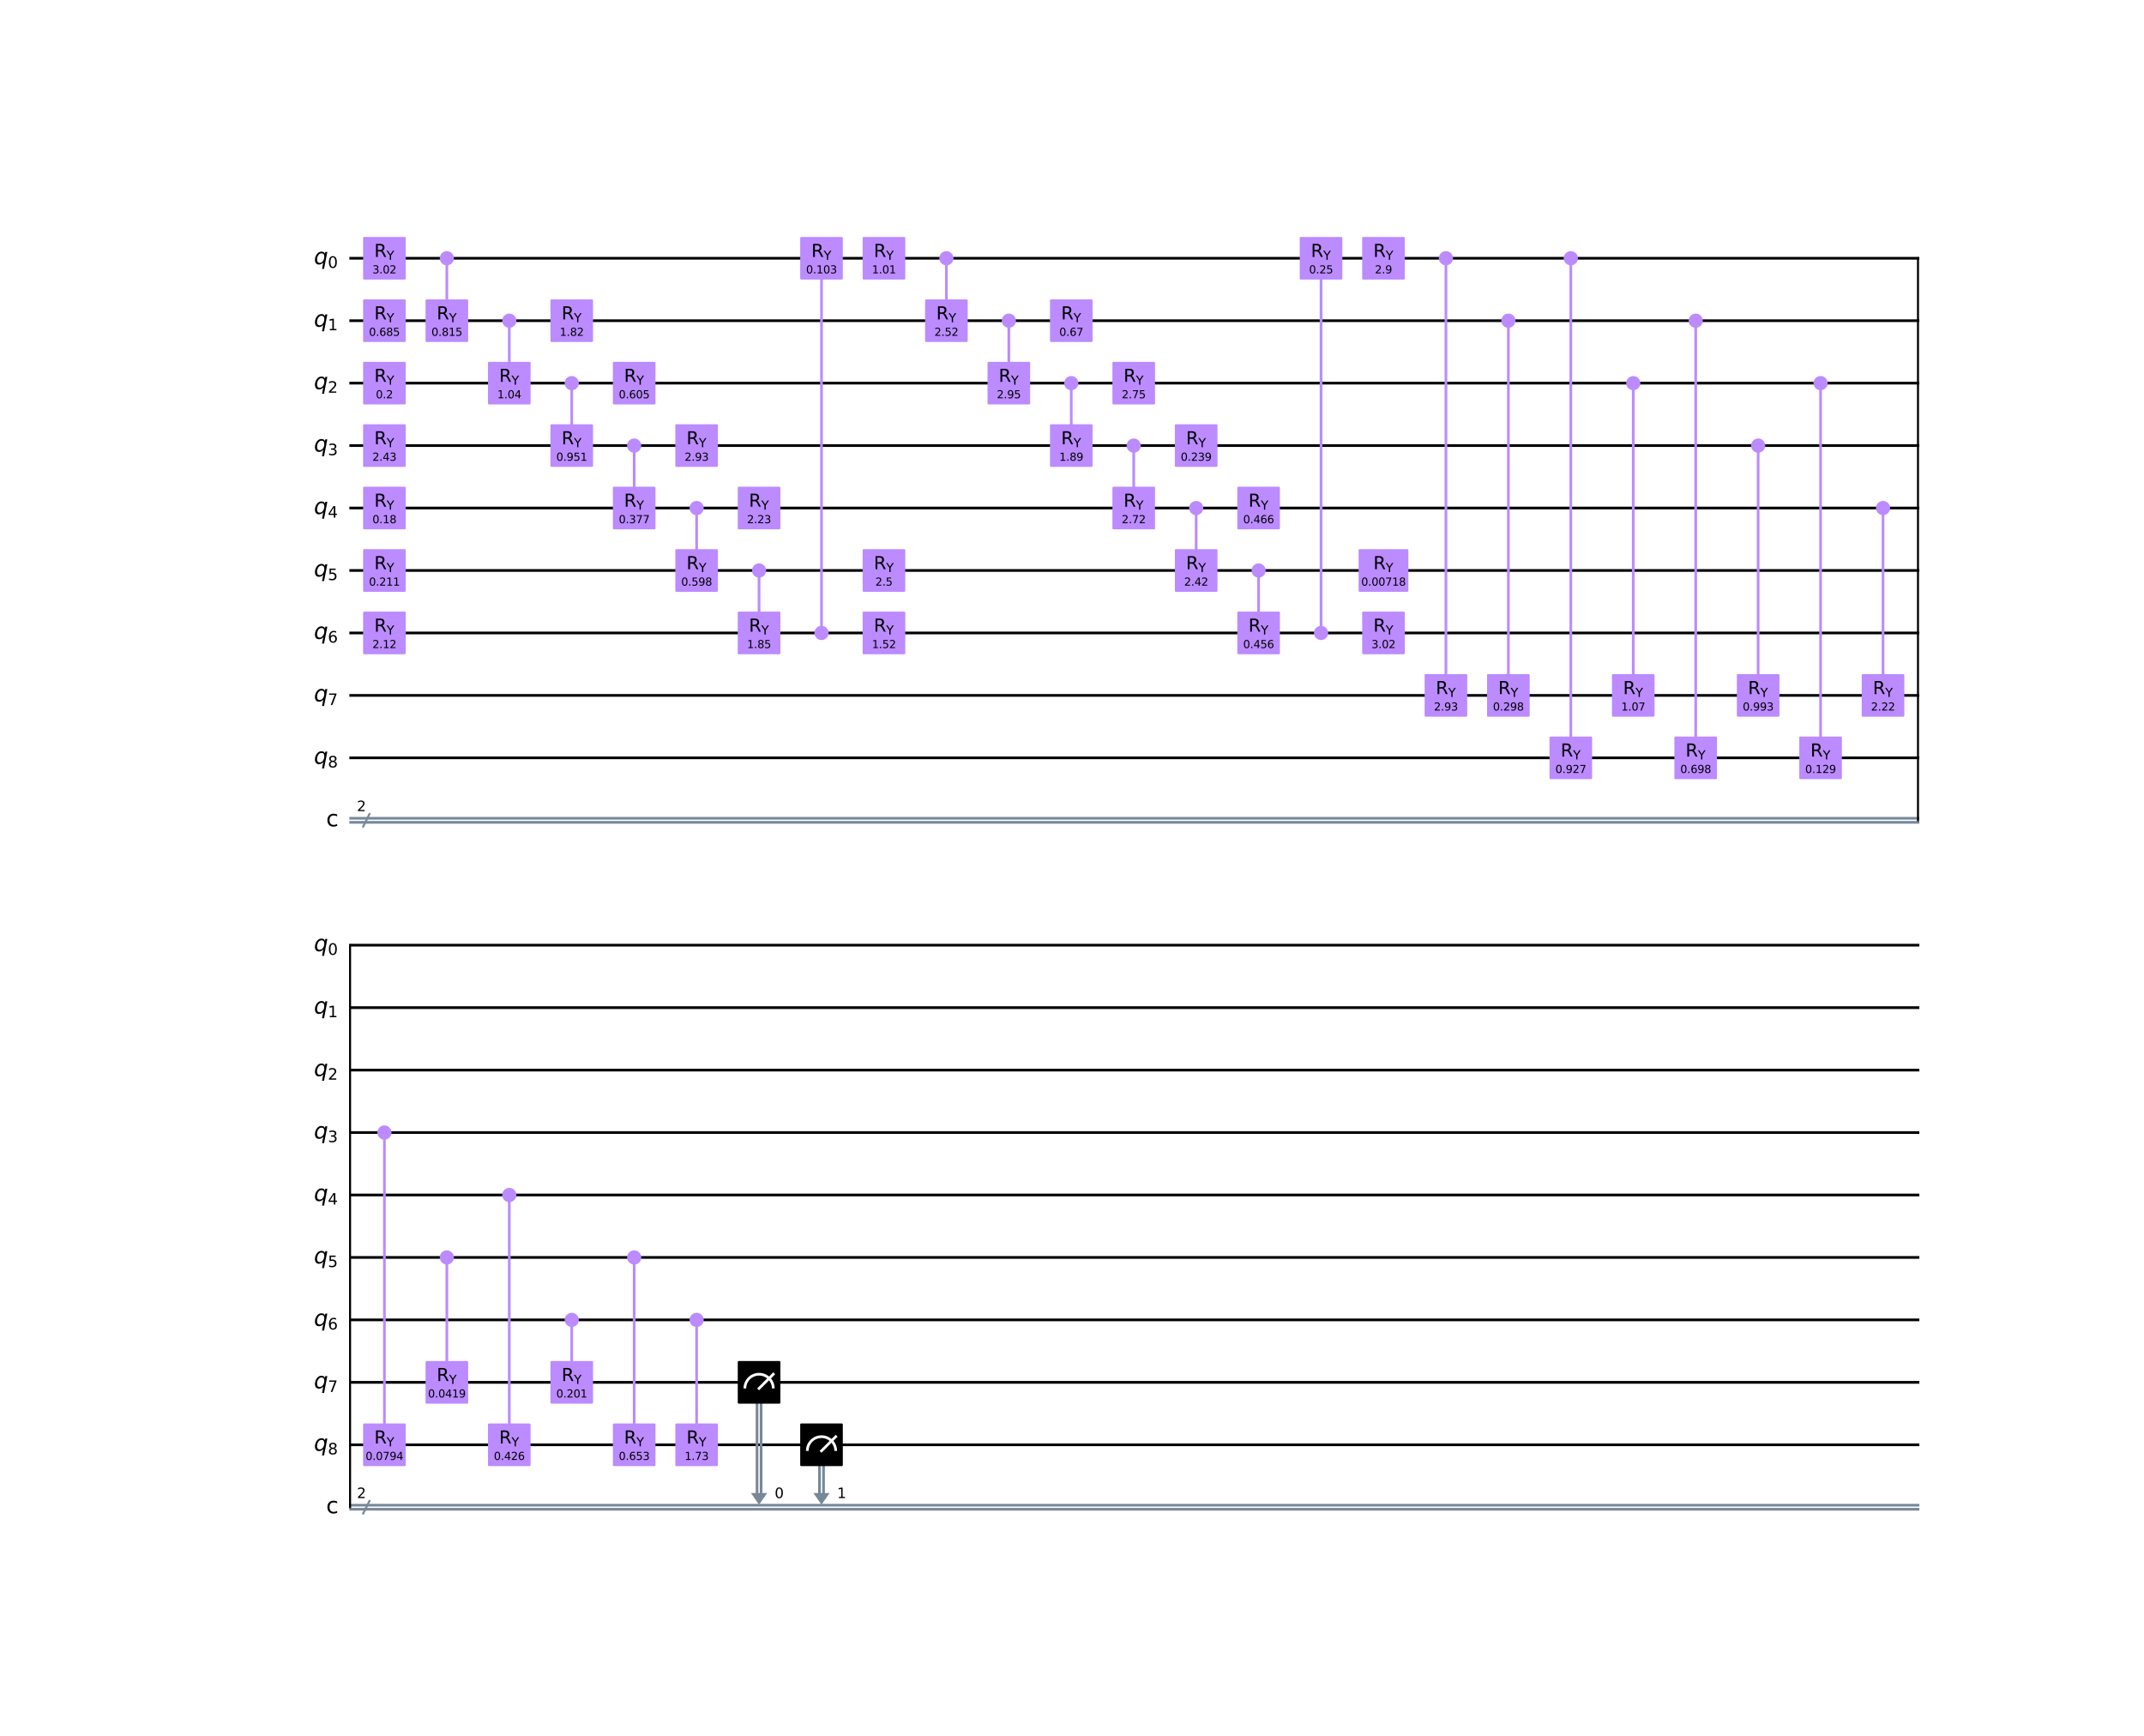 <?xml version="1.0" encoding="utf-8" standalone="no"?>
<!DOCTYPE svg PUBLIC "-//W3C//DTD SVG 1.1//EN"
  "http://www.w3.org/Graphics/SVG/1.1/DTD/svg11.dtd">
<svg height="1288.28pt" version="1.1" viewBox="0 0 1591.597 1288.28" width="1591.597pt" xmlns="http://www.w3.org/2000/svg" xmlns:xlink="http://www.w3.org/1999/xlink">
 <defs>
  <style type="text/css">*{stroke-linecap:butt;stroke-linejoin:round;}</style>
 </defs>
 <g id="figure_1">
  <g id="patch_1">
   <path d="M 0 1288.28 
L 1591.597 1288.28 
L 1591.597 0 
L 0 0 
z
" style="fill:#ffffff;"/>
  </g>
  <g id="axes_1">
   <g id="patch_2">
    <path clip-path="url(#p62dcca8b8f)" d="M 557.467 1108.211 
L 569.519 1108.211 
L 563.493 1116.903 
z
" style="fill:#778899;"/>
   </g>
   <g id="patch_3">
    <path clip-path="url(#p62dcca8b8f)" d="M 603.821 1108.211 
L 615.873 1108.211 
L 609.847 1116.903 
z
" style="fill:#778899;"/>
   </g>
   <g id="line2d_1">
    <path clip-path="url(#p62dcca8b8f)" d="M 260.338 191.677 
L 1423.823 191.677 
" style="fill:none;stroke:#000000;stroke-linecap:square;stroke-width:2;"/>
   </g>
   <g id="line2d_2">
    <path clip-path="url(#p62dcca8b8f)" d="M 260.338 238.031 
L 1423.823 238.031 
" style="fill:none;stroke:#000000;stroke-linecap:square;stroke-width:2;"/>
   </g>
   <g id="line2d_3">
    <path clip-path="url(#p62dcca8b8f)" d="M 260.338 284.385 
L 1423.823 284.385 
" style="fill:none;stroke:#000000;stroke-linecap:square;stroke-width:2;"/>
   </g>
   <g id="line2d_4">
    <path clip-path="url(#p62dcca8b8f)" d="M 260.338 330.739 
L 1423.823 330.739 
" style="fill:none;stroke:#000000;stroke-linecap:square;stroke-width:2;"/>
   </g>
   <g id="line2d_5">
    <path clip-path="url(#p62dcca8b8f)" d="M 260.338 377.093 
L 1423.823 377.093 
" style="fill:none;stroke:#000000;stroke-linecap:square;stroke-width:2;"/>
   </g>
   <g id="line2d_6">
    <path clip-path="url(#p62dcca8b8f)" d="M 260.338 423.447 
L 1423.823 423.447 
" style="fill:none;stroke:#000000;stroke-linecap:square;stroke-width:2;"/>
   </g>
   <g id="line2d_7">
    <path clip-path="url(#p62dcca8b8f)" d="M 260.338 469.801 
L 1423.823 469.801 
" style="fill:none;stroke:#000000;stroke-linecap:square;stroke-width:2;"/>
   </g>
   <g id="line2d_8">
    <path clip-path="url(#p62dcca8b8f)" d="M 260.338 516.155 
L 1423.823 516.155 
" style="fill:none;stroke:#000000;stroke-linecap:square;stroke-width:2;"/>
   </g>
   <g id="line2d_9">
    <path clip-path="url(#p62dcca8b8f)" d="M 260.338 562.509 
L 1423.823 562.509 
" style="fill:none;stroke:#000000;stroke-linecap:square;stroke-width:2;"/>
   </g>
   <g id="line2d_10">
    <path clip-path="url(#p62dcca8b8f)" d="M 260.338 607.356 
L 1423.823 607.356 
" style="fill:none;stroke:#778899;stroke-linecap:square;stroke-width:2;"/>
   </g>
   <g id="line2d_11">
    <path clip-path="url(#p62dcca8b8f)" d="M 260.338 610.369 
L 1423.823 610.369 
" style="fill:none;stroke:#778899;stroke-linecap:square;stroke-width:2;"/>
   </g>
   <g id="line2d_12">
    <path clip-path="url(#p62dcca8b8f)" d="M 260.338 701.571 
L 1423.823 701.571 
" style="fill:none;stroke:#000000;stroke-linecap:square;stroke-width:2;"/>
   </g>
   <g id="line2d_13">
    <path clip-path="url(#p62dcca8b8f)" d="M 260.338 747.925 
L 1423.823 747.925 
" style="fill:none;stroke:#000000;stroke-linecap:square;stroke-width:2;"/>
   </g>
   <g id="line2d_14">
    <path clip-path="url(#p62dcca8b8f)" d="M 260.338 794.279 
L 1423.823 794.279 
" style="fill:none;stroke:#000000;stroke-linecap:square;stroke-width:2;"/>
   </g>
   <g id="line2d_15">
    <path clip-path="url(#p62dcca8b8f)" d="M 260.338 840.633 
L 1423.823 840.633 
" style="fill:none;stroke:#000000;stroke-linecap:square;stroke-width:2;"/>
   </g>
   <g id="line2d_16">
    <path clip-path="url(#p62dcca8b8f)" d="M 260.338 886.987 
L 1423.823 886.987 
" style="fill:none;stroke:#000000;stroke-linecap:square;stroke-width:2;"/>
   </g>
   <g id="line2d_17">
    <path clip-path="url(#p62dcca8b8f)" d="M 260.338 933.341 
L 1423.823 933.341 
" style="fill:none;stroke:#000000;stroke-linecap:square;stroke-width:2;"/>
   </g>
   <g id="line2d_18">
    <path clip-path="url(#p62dcca8b8f)" d="M 260.338 979.695 
L 1423.823 979.695 
" style="fill:none;stroke:#000000;stroke-linecap:square;stroke-width:2;"/>
   </g>
   <g id="line2d_19">
    <path clip-path="url(#p62dcca8b8f)" d="M 260.338 1026.049 
L 1423.823 1026.049 
" style="fill:none;stroke:#000000;stroke-linecap:square;stroke-width:2;"/>
   </g>
   <g id="line2d_20">
    <path clip-path="url(#p62dcca8b8f)" d="M 260.338 1072.403 
L 1423.823 1072.403 
" style="fill:none;stroke:#000000;stroke-linecap:square;stroke-width:2;"/>
   </g>
   <g id="line2d_21">
    <path clip-path="url(#p62dcca8b8f)" d="M 260.338 1117.25 
L 1423.823 1117.25 
" style="fill:none;stroke:#778899;stroke-linecap:square;stroke-width:2;"/>
   </g>
   <g id="line2d_22">
    <path clip-path="url(#p62dcca8b8f)" d="M 260.338 1120.263 
L 1423.823 1120.263 
" style="fill:none;stroke:#778899;stroke-linecap:square;stroke-width:2;"/>
   </g>
   <g id="line2d_23">
    <path clip-path="url(#p62dcca8b8f)" d="M 331.723 238.031 
L 331.723 191.677 
" style="fill:none;stroke:#bb8bff;stroke-linecap:square;stroke-width:2;"/>
   </g>
   <g id="line2d_24">
    <path clip-path="url(#p62dcca8b8f)" d="M 378.077 284.385 
L 378.077 238.031 
" style="fill:none;stroke:#bb8bff;stroke-linecap:square;stroke-width:2;"/>
   </g>
   <g id="line2d_25">
    <path clip-path="url(#p62dcca8b8f)" d="M 424.431 330.739 
L 424.431 284.385 
" style="fill:none;stroke:#bb8bff;stroke-linecap:square;stroke-width:2;"/>
   </g>
   <g id="line2d_26">
    <path clip-path="url(#p62dcca8b8f)" d="M 470.785 377.093 
L 470.785 330.739 
" style="fill:none;stroke:#bb8bff;stroke-linecap:square;stroke-width:2;"/>
   </g>
   <g id="line2d_27">
    <path clip-path="url(#p62dcca8b8f)" d="M 517.139 423.447 
L 517.139 377.093 
" style="fill:none;stroke:#bb8bff;stroke-linecap:square;stroke-width:2;"/>
   </g>
   <g id="line2d_28">
    <path clip-path="url(#p62dcca8b8f)" d="M 563.493 469.801 
L 563.493 423.447 
" style="fill:none;stroke:#bb8bff;stroke-linecap:square;stroke-width:2;"/>
   </g>
   <g id="line2d_29">
    <path clip-path="url(#p62dcca8b8f)" d="M 609.847 469.801 
L 609.847 191.677 
" style="fill:none;stroke:#bb8bff;stroke-linecap:square;stroke-width:2;"/>
   </g>
   <g id="line2d_30">
    <path clip-path="url(#p62dcca8b8f)" d="M 702.555 238.031 
L 702.555 191.677 
" style="fill:none;stroke:#bb8bff;stroke-linecap:square;stroke-width:2;"/>
   </g>
   <g id="line2d_31">
    <path clip-path="url(#p62dcca8b8f)" d="M 748.909 284.385 
L 748.909 238.031 
" style="fill:none;stroke:#bb8bff;stroke-linecap:square;stroke-width:2;"/>
   </g>
   <g id="line2d_32">
    <path clip-path="url(#p62dcca8b8f)" d="M 795.263 330.739 
L 795.263 284.385 
" style="fill:none;stroke:#bb8bff;stroke-linecap:square;stroke-width:2;"/>
   </g>
   <g id="line2d_33">
    <path clip-path="url(#p62dcca8b8f)" d="M 841.617 377.093 
L 841.617 330.739 
" style="fill:none;stroke:#bb8bff;stroke-linecap:square;stroke-width:2;"/>
   </g>
   <g id="line2d_34">
    <path clip-path="url(#p62dcca8b8f)" d="M 887.971 423.447 
L 887.971 377.093 
" style="fill:none;stroke:#bb8bff;stroke-linecap:square;stroke-width:2;"/>
   </g>
   <g id="line2d_35">
    <path clip-path="url(#p62dcca8b8f)" d="M 934.325 469.801 
L 934.325 423.447 
" style="fill:none;stroke:#bb8bff;stroke-linecap:square;stroke-width:2;"/>
   </g>
   <g id="line2d_36">
    <path clip-path="url(#p62dcca8b8f)" d="M 980.679 469.801 
L 980.679 191.677 
" style="fill:none;stroke:#bb8bff;stroke-linecap:square;stroke-width:2;"/>
   </g>
   <g id="line2d_37">
    <path clip-path="url(#p62dcca8b8f)" d="M 1073.387 516.155 
L 1073.387 191.677 
" style="fill:none;stroke:#bb8bff;stroke-linecap:square;stroke-width:2;"/>
   </g>
   <g id="line2d_38">
    <path clip-path="url(#p62dcca8b8f)" d="M 1119.741 516.155 
L 1119.741 238.031 
" style="fill:none;stroke:#bb8bff;stroke-linecap:square;stroke-width:2;"/>
   </g>
   <g id="line2d_39">
    <path clip-path="url(#p62dcca8b8f)" d="M 1166.095 562.509 
L 1166.095 191.677 
" style="fill:none;stroke:#bb8bff;stroke-linecap:square;stroke-width:2;"/>
   </g>
   <g id="line2d_40">
    <path clip-path="url(#p62dcca8b8f)" d="M 1212.449 516.155 
L 1212.449 284.385 
" style="fill:none;stroke:#bb8bff;stroke-linecap:square;stroke-width:2;"/>
   </g>
   <g id="line2d_41">
    <path clip-path="url(#p62dcca8b8f)" d="M 1258.803 562.509 
L 1258.803 238.031 
" style="fill:none;stroke:#bb8bff;stroke-linecap:square;stroke-width:2;"/>
   </g>
   <g id="line2d_42">
    <path clip-path="url(#p62dcca8b8f)" d="M 1305.157 516.155 
L 1305.157 330.739 
" style="fill:none;stroke:#bb8bff;stroke-linecap:square;stroke-width:2;"/>
   </g>
   <g id="line2d_43">
    <path clip-path="url(#p62dcca8b8f)" d="M 1351.511 562.509 
L 1351.511 284.385 
" style="fill:none;stroke:#bb8bff;stroke-linecap:square;stroke-width:2;"/>
   </g>
   <g id="line2d_44">
    <path clip-path="url(#p62dcca8b8f)" d="M 1397.865 516.155 
L 1397.865 377.093 
" style="fill:none;stroke:#bb8bff;stroke-linecap:square;stroke-width:2;"/>
   </g>
   <g id="line2d_45">
    <path clip-path="url(#p62dcca8b8f)" d="M 285.369 1072.403 
L 285.369 840.633 
" style="fill:none;stroke:#bb8bff;stroke-linecap:square;stroke-width:2;"/>
   </g>
   <g id="line2d_46">
    <path clip-path="url(#p62dcca8b8f)" d="M 331.723 1026.049 
L 331.723 933.341 
" style="fill:none;stroke:#bb8bff;stroke-linecap:square;stroke-width:2;"/>
   </g>
   <g id="line2d_47">
    <path clip-path="url(#p62dcca8b8f)" d="M 378.077 1072.403 
L 378.077 886.987 
" style="fill:none;stroke:#bb8bff;stroke-linecap:square;stroke-width:2;"/>
   </g>
   <g id="line2d_48">
    <path clip-path="url(#p62dcca8b8f)" d="M 424.431 1026.049 
L 424.431 979.695 
" style="fill:none;stroke:#bb8bff;stroke-linecap:square;stroke-width:2;"/>
   </g>
   <g id="line2d_49">
    <path clip-path="url(#p62dcca8b8f)" d="M 470.785 1072.403 
L 470.785 933.341 
" style="fill:none;stroke:#bb8bff;stroke-linecap:square;stroke-width:2;"/>
   </g>
   <g id="line2d_50">
    <path clip-path="url(#p62dcca8b8f)" d="M 517.139 1072.403 
L 517.139 979.695 
" style="fill:none;stroke:#bb8bff;stroke-linecap:square;stroke-width:2;"/>
   </g>
   <g id="line2d_51">
    <path clip-path="url(#p62dcca8b8f)" d="M 565 1026.049 
L 565 1108.211 
" style="fill:none;stroke:#778899;stroke-linecap:square;stroke-width:2;"/>
   </g>
   <g id="line2d_52">
    <path clip-path="url(#p62dcca8b8f)" d="M 561.987 1026.049 
L 561.987 1108.211 
" style="fill:none;stroke:#778899;stroke-linecap:square;stroke-width:2;"/>
   </g>
   <g id="line2d_53">
    <path clip-path="url(#p62dcca8b8f)" d="M 611.354 1072.403 
L 611.354 1108.211 
" style="fill:none;stroke:#778899;stroke-linecap:square;stroke-width:2;"/>
   </g>
   <g id="line2d_54">
    <path clip-path="url(#p62dcca8b8f)" d="M 608.341 1072.403 
L 608.341 1108.211 
" style="fill:none;stroke:#778899;stroke-linecap:square;stroke-width:2;"/>
   </g>
   <g id="line2d_55">
    <path clip-path="url(#p62dcca8b8f)" d="M 269.609 613.498 
L 274.244 604.227 
" style="fill:none;stroke:#778899;stroke-linecap:square;stroke-width:1.5;"/>
   </g>
   <g id="line2d_56">
    <path clip-path="url(#p62dcca8b8f)" d="M 1423.823 191.677 
L 1423.823 608.863 
" style="fill:none;stroke:#000000;stroke-linecap:square;stroke-width:1.5;"/>
   </g>
   <g id="line2d_57">
    <path clip-path="url(#p62dcca8b8f)" d="M 269.609 1123.392 
L 274.244 1114.121 
" style="fill:none;stroke:#778899;stroke-linecap:square;stroke-width:1.5;"/>
   </g>
   <g id="line2d_58">
    <path clip-path="url(#p62dcca8b8f)" d="M 259.874 701.571 
L 259.874 1118.757 
" style="fill:none;stroke:#000000;stroke-linecap:square;stroke-width:1.5;"/>
   </g>
   <g id="patch_4">
    <path clip-path="url(#p62dcca8b8f)" d="M 270.304 206.742 
L 300.434 206.742 
L 300.434 176.612 
L 270.304 176.612 
z
" style="fill:#bb8bff;stroke:#bb8bff;stroke-linejoin:miter;stroke-width:1.5;"/>
   </g>
   <g id="patch_5">
    <path clip-path="url(#p62dcca8b8f)" d="M 270.304 253.096 
L 300.434 253.096 
L 300.434 222.966 
L 270.304 222.966 
z
" style="fill:#bb8bff;stroke:#bb8bff;stroke-linejoin:miter;stroke-width:1.5;"/>
   </g>
   <g id="patch_6">
    <path clip-path="url(#p62dcca8b8f)" d="M 270.304 299.45 
L 300.434 299.45 
L 300.434 269.32 
L 270.304 269.32 
z
" style="fill:#bb8bff;stroke:#bb8bff;stroke-linejoin:miter;stroke-width:1.5;"/>
   </g>
   <g id="patch_7">
    <path clip-path="url(#p62dcca8b8f)" d="M 270.304 345.804 
L 300.434 345.804 
L 300.434 315.674 
L 270.304 315.674 
z
" style="fill:#bb8bff;stroke:#bb8bff;stroke-linejoin:miter;stroke-width:1.5;"/>
   </g>
   <g id="patch_8">
    <path clip-path="url(#p62dcca8b8f)" d="M 270.304 392.158 
L 300.434 392.158 
L 300.434 362.028 
L 270.304 362.028 
z
" style="fill:#bb8bff;stroke:#bb8bff;stroke-linejoin:miter;stroke-width:1.5;"/>
   </g>
   <g id="patch_9">
    <path clip-path="url(#p62dcca8b8f)" d="M 270.304 438.512 
L 300.434 438.512 
L 300.434 408.382 
L 270.304 408.382 
z
" style="fill:#bb8bff;stroke:#bb8bff;stroke-linejoin:miter;stroke-width:1.5;"/>
   </g>
   <g id="patch_10">
    <path clip-path="url(#p62dcca8b8f)" d="M 270.304 484.866 
L 300.434 484.866 
L 300.434 454.736 
L 270.304 454.736 
z
" style="fill:#bb8bff;stroke:#bb8bff;stroke-linejoin:miter;stroke-width:1.5;"/>
   </g>
   <g id="patch_11">
    <path clip-path="url(#p62dcca8b8f)" d="M 331.723 196.196 
C 332.922 196.196 334.071 195.72 334.919 194.873 
C 335.766 194.025 336.243 192.875 336.243 191.677 
C 336.243 190.478 335.766 189.329 334.919 188.481 
C 334.071 187.633 332.922 187.157 331.723 187.157 
C 330.524 187.157 329.375 187.633 328.527 188.481 
C 327.68 189.329 327.204 190.478 327.204 191.677 
C 327.204 192.875 327.68 194.025 328.527 194.873 
C 329.375 195.72 330.524 196.196 331.723 196.196 
z
" style="fill:#bb8bff;stroke:#bb8bff;stroke-linejoin:miter;stroke-width:1.5;"/>
   </g>
   <g id="patch_12">
    <path clip-path="url(#p62dcca8b8f)" d="M 316.658 253.096 
L 346.788 253.096 
L 346.788 222.966 
L 316.658 222.966 
z
" style="fill:#bb8bff;stroke:#bb8bff;stroke-linejoin:miter;stroke-width:1.5;"/>
   </g>
   <g id="patch_13">
    <path clip-path="url(#p62dcca8b8f)" d="M 378.077 242.55 
C 379.276 242.55 380.425 242.074 381.273 241.227 
C 382.12 240.379 382.597 239.229 382.597 238.031 
C 382.597 236.832 382.12 235.683 381.273 234.835 
C 380.425 233.987 379.276 233.511 378.077 233.511 
C 376.878 233.511 375.729 233.987 374.881 234.835 
C 374.034 235.683 373.558 236.832 373.558 238.031 
C 373.558 239.229 374.034 240.379 374.881 241.227 
C 375.729 242.074 376.878 242.55 378.077 242.55 
z
" style="fill:#bb8bff;stroke:#bb8bff;stroke-linejoin:miter;stroke-width:1.5;"/>
   </g>
   <g id="patch_14">
    <path clip-path="url(#p62dcca8b8f)" d="M 363.012 299.45 
L 393.142 299.45 
L 393.142 269.32 
L 363.012 269.32 
z
" style="fill:#bb8bff;stroke:#bb8bff;stroke-linejoin:miter;stroke-width:1.5;"/>
   </g>
   <g id="patch_15">
    <path clip-path="url(#p62dcca8b8f)" d="M 424.431 288.904 
C 425.63 288.904 426.779 288.428 427.627 287.581 
C 428.474 286.733 428.951 285.583 428.951 284.385 
C 428.951 283.186 428.474 282.037 427.627 281.189 
C 426.779 280.341 425.63 279.865 424.431 279.865 
C 423.232 279.865 422.083 280.341 421.235 281.189 
C 420.388 282.037 419.912 283.186 419.912 284.385 
C 419.912 285.583 420.388 286.733 421.235 287.581 
C 422.083 288.428 423.232 288.904 424.431 288.904 
z
" style="fill:#bb8bff;stroke:#bb8bff;stroke-linejoin:miter;stroke-width:1.5;"/>
   </g>
   <g id="patch_16">
    <path clip-path="url(#p62dcca8b8f)" d="M 409.366 345.804 
L 439.496 345.804 
L 439.496 315.674 
L 409.366 315.674 
z
" style="fill:#bb8bff;stroke:#bb8bff;stroke-linejoin:miter;stroke-width:1.5;"/>
   </g>
   <g id="patch_17">
    <path clip-path="url(#p62dcca8b8f)" d="M 409.366 253.096 
L 439.496 253.096 
L 439.496 222.966 
L 409.366 222.966 
z
" style="fill:#bb8bff;stroke:#bb8bff;stroke-linejoin:miter;stroke-width:1.5;"/>
   </g>
   <g id="patch_18">
    <path clip-path="url(#p62dcca8b8f)" d="M 470.785 335.258 
C 471.984 335.258 473.133 334.782 473.981 333.935 
C 474.828 333.087 475.305 331.937 475.305 330.739 
C 475.305 329.54 474.828 328.391 473.981 327.543 
C 473.133 326.695 471.984 326.219 470.785 326.219 
C 469.586 326.219 468.437 326.695 467.589 327.543 
C 466.742 328.391 466.266 329.54 466.266 330.739 
C 466.266 331.937 466.742 333.087 467.589 333.935 
C 468.437 334.782 469.586 335.258 470.785 335.258 
z
" style="fill:#bb8bff;stroke:#bb8bff;stroke-linejoin:miter;stroke-width:1.5;"/>
   </g>
   <g id="patch_19">
    <path clip-path="url(#p62dcca8b8f)" d="M 455.72 392.158 
L 485.85 392.158 
L 485.85 362.028 
L 455.72 362.028 
z
" style="fill:#bb8bff;stroke:#bb8bff;stroke-linejoin:miter;stroke-width:1.5;"/>
   </g>
   <g id="patch_20">
    <path clip-path="url(#p62dcca8b8f)" d="M 455.72 299.45 
L 485.85 299.45 
L 485.85 269.32 
L 455.72 269.32 
z
" style="fill:#bb8bff;stroke:#bb8bff;stroke-linejoin:miter;stroke-width:1.5;"/>
   </g>
   <g id="patch_21">
    <path clip-path="url(#p62dcca8b8f)" d="M 517.139 381.612 
C 518.338 381.612 519.487 381.136 520.335 380.289 
C 521.182 379.441 521.659 378.291 521.659 377.093 
C 521.659 375.894 521.182 374.745 520.335 373.897 
C 519.487 373.049 518.338 372.573 517.139 372.573 
C 515.94 372.573 514.791 373.049 513.943 373.897 
C 513.096 374.745 512.62 375.894 512.62 377.093 
C 512.62 378.291 513.096 379.441 513.943 380.289 
C 514.791 381.136 515.94 381.612 517.139 381.612 
z
" style="fill:#bb8bff;stroke:#bb8bff;stroke-linejoin:miter;stroke-width:1.5;"/>
   </g>
   <g id="patch_22">
    <path clip-path="url(#p62dcca8b8f)" d="M 502.074 438.512 
L 532.204 438.512 
L 532.204 408.382 
L 502.074 408.382 
z
" style="fill:#bb8bff;stroke:#bb8bff;stroke-linejoin:miter;stroke-width:1.5;"/>
   </g>
   <g id="patch_23">
    <path clip-path="url(#p62dcca8b8f)" d="M 502.074 345.804 
L 532.204 345.804 
L 532.204 315.674 
L 502.074 315.674 
z
" style="fill:#bb8bff;stroke:#bb8bff;stroke-linejoin:miter;stroke-width:1.5;"/>
   </g>
   <g id="patch_24">
    <path clip-path="url(#p62dcca8b8f)" d="M 563.493 427.966 
C 564.692 427.966 565.841 427.49 566.689 426.643 
C 567.536 425.795 568.013 424.645 568.013 423.447 
C 568.013 422.248 567.536 421.099 566.689 420.251 
C 565.841 419.403 564.692 418.927 563.493 418.927 
C 562.294 418.927 561.145 419.403 560.297 420.251 
C 559.45 421.099 558.974 422.248 558.974 423.447 
C 558.974 424.645 559.45 425.795 560.297 426.643 
C 561.145 427.49 562.294 427.966 563.493 427.966 
z
" style="fill:#bb8bff;stroke:#bb8bff;stroke-linejoin:miter;stroke-width:1.5;"/>
   </g>
   <g id="patch_25">
    <path clip-path="url(#p62dcca8b8f)" d="M 548.428 484.866 
L 578.558 484.866 
L 578.558 454.736 
L 548.428 454.736 
z
" style="fill:#bb8bff;stroke:#bb8bff;stroke-linejoin:miter;stroke-width:1.5;"/>
   </g>
   <g id="patch_26">
    <path clip-path="url(#p62dcca8b8f)" d="M 548.428 392.158 
L 578.558 392.158 
L 578.558 362.028 
L 548.428 362.028 
z
" style="fill:#bb8bff;stroke:#bb8bff;stroke-linejoin:miter;stroke-width:1.5;"/>
   </g>
   <g id="patch_27">
    <path clip-path="url(#p62dcca8b8f)" d="M 609.847 474.32 
C 611.046 474.32 612.195 473.844 613.043 472.997 
C 613.89 472.149 614.367 470.999 614.367 469.801 
C 614.367 468.602 613.89 467.453 613.043 466.605 
C 612.195 465.757 611.046 465.281 609.847 465.281 
C 608.648 465.281 607.499 465.757 606.651 466.605 
C 605.804 467.453 605.328 468.602 605.328 469.801 
C 605.328 470.999 605.804 472.149 606.651 472.997 
C 607.499 473.844 608.648 474.32 609.847 474.32 
z
" style="fill:#bb8bff;stroke:#bb8bff;stroke-linejoin:miter;stroke-width:1.5;"/>
   </g>
   <g id="patch_28">
    <path clip-path="url(#p62dcca8b8f)" d="M 594.782 206.742 
L 624.912 206.742 
L 624.912 176.612 
L 594.782 176.612 
z
" style="fill:#bb8bff;stroke:#bb8bff;stroke-linejoin:miter;stroke-width:1.5;"/>
   </g>
   <g id="patch_29">
    <path clip-path="url(#p62dcca8b8f)" d="M 641.136 438.512 
L 671.266 438.512 
L 671.266 408.382 
L 641.136 408.382 
z
" style="fill:#bb8bff;stroke:#bb8bff;stroke-linejoin:miter;stroke-width:1.5;"/>
   </g>
   <g id="patch_30">
    <path clip-path="url(#p62dcca8b8f)" d="M 641.136 206.742 
L 671.266 206.742 
L 671.266 176.612 
L 641.136 176.612 
z
" style="fill:#bb8bff;stroke:#bb8bff;stroke-linejoin:miter;stroke-width:1.5;"/>
   </g>
   <g id="patch_31">
    <path clip-path="url(#p62dcca8b8f)" d="M 641.136 484.866 
L 671.266 484.866 
L 671.266 454.736 
L 641.136 454.736 
z
" style="fill:#bb8bff;stroke:#bb8bff;stroke-linejoin:miter;stroke-width:1.5;"/>
   </g>
   <g id="patch_32">
    <path clip-path="url(#p62dcca8b8f)" d="M 702.555 196.196 
C 703.754 196.196 704.903 195.72 705.751 194.873 
C 706.598 194.025 707.075 192.875 707.075 191.677 
C 707.075 190.478 706.598 189.329 705.751 188.481 
C 704.903 187.633 703.754 187.157 702.555 187.157 
C 701.356 187.157 700.207 187.633 699.359 188.481 
C 698.512 189.329 698.036 190.478 698.036 191.677 
C 698.036 192.875 698.512 194.025 699.359 194.873 
C 700.207 195.72 701.356 196.196 702.555 196.196 
z
" style="fill:#bb8bff;stroke:#bb8bff;stroke-linejoin:miter;stroke-width:1.5;"/>
   </g>
   <g id="patch_33">
    <path clip-path="url(#p62dcca8b8f)" d="M 687.49 253.096 
L 717.62 253.096 
L 717.62 222.966 
L 687.49 222.966 
z
" style="fill:#bb8bff;stroke:#bb8bff;stroke-linejoin:miter;stroke-width:1.5;"/>
   </g>
   <g id="patch_34">
    <path clip-path="url(#p62dcca8b8f)" d="M 748.909 242.55 
C 750.108 242.55 751.257 242.074 752.105 241.227 
C 752.952 240.379 753.429 239.229 753.429 238.031 
C 753.429 236.832 752.952 235.683 752.105 234.835 
C 751.257 233.987 750.108 233.511 748.909 233.511 
C 747.71 233.511 746.561 233.987 745.713 234.835 
C 744.866 235.683 744.39 236.832 744.39 238.031 
C 744.39 239.229 744.866 240.379 745.713 241.227 
C 746.561 242.074 747.71 242.55 748.909 242.55 
z
" style="fill:#bb8bff;stroke:#bb8bff;stroke-linejoin:miter;stroke-width:1.5;"/>
   </g>
   <g id="patch_35">
    <path clip-path="url(#p62dcca8b8f)" d="M 733.844 299.45 
L 763.974 299.45 
L 763.974 269.32 
L 733.844 269.32 
z
" style="fill:#bb8bff;stroke:#bb8bff;stroke-linejoin:miter;stroke-width:1.5;"/>
   </g>
   <g id="patch_36">
    <path clip-path="url(#p62dcca8b8f)" d="M 795.263 288.904 
C 796.462 288.904 797.611 288.428 798.459 287.581 
C 799.306 286.733 799.783 285.583 799.783 284.385 
C 799.783 283.186 799.306 282.037 798.459 281.189 
C 797.611 280.341 796.462 279.865 795.263 279.865 
C 794.064 279.865 792.915 280.341 792.067 281.189 
C 791.22 282.037 790.744 283.186 790.744 284.385 
C 790.744 285.583 791.22 286.733 792.067 287.581 
C 792.915 288.428 794.064 288.904 795.263 288.904 
z
" style="fill:#bb8bff;stroke:#bb8bff;stroke-linejoin:miter;stroke-width:1.5;"/>
   </g>
   <g id="patch_37">
    <path clip-path="url(#p62dcca8b8f)" d="M 780.198 345.804 
L 810.328 345.804 
L 810.328 315.674 
L 780.198 315.674 
z
" style="fill:#bb8bff;stroke:#bb8bff;stroke-linejoin:miter;stroke-width:1.5;"/>
   </g>
   <g id="patch_38">
    <path clip-path="url(#p62dcca8b8f)" d="M 780.198 253.096 
L 810.328 253.096 
L 810.328 222.966 
L 780.198 222.966 
z
" style="fill:#bb8bff;stroke:#bb8bff;stroke-linejoin:miter;stroke-width:1.5;"/>
   </g>
   <g id="patch_39">
    <path clip-path="url(#p62dcca8b8f)" d="M 841.617 335.258 
C 842.816 335.258 843.965 334.782 844.813 333.935 
C 845.66 333.087 846.137 331.937 846.137 330.739 
C 846.137 329.54 845.66 328.391 844.813 327.543 
C 843.965 326.695 842.816 326.219 841.617 326.219 
C 840.418 326.219 839.269 326.695 838.421 327.543 
C 837.574 328.391 837.098 329.54 837.098 330.739 
C 837.098 331.937 837.574 333.087 838.421 333.935 
C 839.269 334.782 840.418 335.258 841.617 335.258 
z
" style="fill:#bb8bff;stroke:#bb8bff;stroke-linejoin:miter;stroke-width:1.5;"/>
   </g>
   <g id="patch_40">
    <path clip-path="url(#p62dcca8b8f)" d="M 826.552 392.158 
L 856.682 392.158 
L 856.682 362.028 
L 826.552 362.028 
z
" style="fill:#bb8bff;stroke:#bb8bff;stroke-linejoin:miter;stroke-width:1.5;"/>
   </g>
   <g id="patch_41">
    <path clip-path="url(#p62dcca8b8f)" d="M 826.552 299.45 
L 856.682 299.45 
L 856.682 269.32 
L 826.552 269.32 
z
" style="fill:#bb8bff;stroke:#bb8bff;stroke-linejoin:miter;stroke-width:1.5;"/>
   </g>
   <g id="patch_42">
    <path clip-path="url(#p62dcca8b8f)" d="M 887.971 381.612 
C 889.17 381.612 890.319 381.136 891.167 380.289 
C 892.014 379.441 892.491 378.291 892.491 377.093 
C 892.491 375.894 892.014 374.745 891.167 373.897 
C 890.319 373.049 889.17 372.573 887.971 372.573 
C 886.772 372.573 885.623 373.049 884.775 373.897 
C 883.928 374.745 883.452 375.894 883.452 377.093 
C 883.452 378.291 883.928 379.441 884.775 380.289 
C 885.623 381.136 886.772 381.612 887.971 381.612 
z
" style="fill:#bb8bff;stroke:#bb8bff;stroke-linejoin:miter;stroke-width:1.5;"/>
   </g>
   <g id="patch_43">
    <path clip-path="url(#p62dcca8b8f)" d="M 872.906 438.512 
L 903.036 438.512 
L 903.036 408.382 
L 872.906 408.382 
z
" style="fill:#bb8bff;stroke:#bb8bff;stroke-linejoin:miter;stroke-width:1.5;"/>
   </g>
   <g id="patch_44">
    <path clip-path="url(#p62dcca8b8f)" d="M 872.906 345.804 
L 903.036 345.804 
L 903.036 315.674 
L 872.906 315.674 
z
" style="fill:#bb8bff;stroke:#bb8bff;stroke-linejoin:miter;stroke-width:1.5;"/>
   </g>
   <g id="patch_45">
    <path clip-path="url(#p62dcca8b8f)" d="M 934.325 427.966 
C 935.524 427.966 936.673 427.49 937.521 426.643 
C 938.368 425.795 938.845 424.645 938.845 423.447 
C 938.845 422.248 938.368 421.099 937.521 420.251 
C 936.673 419.403 935.524 418.927 934.325 418.927 
C 933.126 418.927 931.977 419.403 931.129 420.251 
C 930.282 421.099 929.806 422.248 929.806 423.447 
C 929.806 424.645 930.282 425.795 931.129 426.643 
C 931.977 427.49 933.126 427.966 934.325 427.966 
z
" style="fill:#bb8bff;stroke:#bb8bff;stroke-linejoin:miter;stroke-width:1.5;"/>
   </g>
   <g id="patch_46">
    <path clip-path="url(#p62dcca8b8f)" d="M 919.26 484.866 
L 949.39 484.866 
L 949.39 454.736 
L 919.26 454.736 
z
" style="fill:#bb8bff;stroke:#bb8bff;stroke-linejoin:miter;stroke-width:1.5;"/>
   </g>
   <g id="patch_47">
    <path clip-path="url(#p62dcca8b8f)" d="M 919.26 392.158 
L 949.39 392.158 
L 949.39 362.028 
L 919.26 362.028 
z
" style="fill:#bb8bff;stroke:#bb8bff;stroke-linejoin:miter;stroke-width:1.5;"/>
   </g>
   <g id="patch_48">
    <path clip-path="url(#p62dcca8b8f)" d="M 980.679 474.32 
C 981.878 474.32 983.027 473.844 983.875 472.997 
C 984.722 472.149 985.199 470.999 985.199 469.801 
C 985.199 468.602 984.722 467.453 983.875 466.605 
C 983.027 465.757 981.878 465.281 980.679 465.281 
C 979.48 465.281 978.331 465.757 977.483 466.605 
C 976.636 467.453 976.16 468.602 976.16 469.801 
C 976.16 470.999 976.636 472.149 977.483 472.997 
C 978.331 473.844 979.48 474.32 980.679 474.32 
z
" style="fill:#bb8bff;stroke:#bb8bff;stroke-linejoin:miter;stroke-width:1.5;"/>
   </g>
   <g id="patch_49">
    <path clip-path="url(#p62dcca8b8f)" d="M 965.614 206.742 
L 995.744 206.742 
L 995.744 176.612 
L 965.614 176.612 
z
" style="fill:#bb8bff;stroke:#bb8bff;stroke-linejoin:miter;stroke-width:1.5;"/>
   </g>
   <g id="patch_50">
    <path clip-path="url(#p62dcca8b8f)" d="M 1009.307 438.512 
L 1044.759 438.512 
L 1044.759 408.382 
L 1009.307 408.382 
z
" style="fill:#bb8bff;stroke:#bb8bff;stroke-linejoin:miter;stroke-width:1.5;"/>
   </g>
   <g id="patch_51">
    <path clip-path="url(#p62dcca8b8f)" d="M 1011.968 206.742 
L 1042.098 206.742 
L 1042.098 176.612 
L 1011.968 176.612 
z
" style="fill:#bb8bff;stroke:#bb8bff;stroke-linejoin:miter;stroke-width:1.5;"/>
   </g>
   <g id="patch_52">
    <path clip-path="url(#p62dcca8b8f)" d="M 1011.968 484.866 
L 1042.098 484.866 
L 1042.098 454.736 
L 1011.968 454.736 
z
" style="fill:#bb8bff;stroke:#bb8bff;stroke-linejoin:miter;stroke-width:1.5;"/>
   </g>
   <g id="patch_53">
    <path clip-path="url(#p62dcca8b8f)" d="M 1073.387 196.196 
C 1074.586 196.196 1075.735 195.72 1076.583 194.873 
C 1077.43 194.025 1077.907 192.875 1077.907 191.677 
C 1077.907 190.478 1077.43 189.329 1076.583 188.481 
C 1075.735 187.633 1074.586 187.157 1073.387 187.157 
C 1072.188 187.157 1071.039 187.633 1070.191 188.481 
C 1069.344 189.329 1068.868 190.478 1068.868 191.677 
C 1068.868 192.875 1069.344 194.025 1070.191 194.873 
C 1071.039 195.72 1072.188 196.196 1073.387 196.196 
z
" style="fill:#bb8bff;stroke:#bb8bff;stroke-linejoin:miter;stroke-width:1.5;"/>
   </g>
   <g id="patch_54">
    <path clip-path="url(#p62dcca8b8f)" d="M 1058.322 531.22 
L 1088.452 531.22 
L 1088.452 501.09 
L 1058.322 501.09 
z
" style="fill:#bb8bff;stroke:#bb8bff;stroke-linejoin:miter;stroke-width:1.5;"/>
   </g>
   <g id="patch_55">
    <path clip-path="url(#p62dcca8b8f)" d="M 1119.741 242.55 
C 1120.94 242.55 1122.089 242.074 1122.937 241.227 
C 1123.784 240.379 1124.261 239.229 1124.261 238.031 
C 1124.261 236.832 1123.784 235.683 1122.937 234.835 
C 1122.089 233.987 1120.94 233.511 1119.741 233.511 
C 1118.542 233.511 1117.393 233.987 1116.545 234.835 
C 1115.698 235.683 1115.222 236.832 1115.222 238.031 
C 1115.222 239.229 1115.698 240.379 1116.545 241.227 
C 1117.393 242.074 1118.542 242.55 1119.741 242.55 
z
" style="fill:#bb8bff;stroke:#bb8bff;stroke-linejoin:miter;stroke-width:1.5;"/>
   </g>
   <g id="patch_56">
    <path clip-path="url(#p62dcca8b8f)" d="M 1104.676 531.22 
L 1134.806 531.22 
L 1134.806 501.09 
L 1104.676 501.09 
z
" style="fill:#bb8bff;stroke:#bb8bff;stroke-linejoin:miter;stroke-width:1.5;"/>
   </g>
   <g id="patch_57">
    <path clip-path="url(#p62dcca8b8f)" d="M 1166.095 196.196 
C 1167.294 196.196 1168.443 195.72 1169.291 194.873 
C 1170.138 194.025 1170.615 192.875 1170.615 191.677 
C 1170.615 190.478 1170.138 189.329 1169.291 188.481 
C 1168.443 187.633 1167.294 187.157 1166.095 187.157 
C 1164.896 187.157 1163.747 187.633 1162.899 188.481 
C 1162.052 189.329 1161.576 190.478 1161.576 191.677 
C 1161.576 192.875 1162.052 194.025 1162.899 194.873 
C 1163.747 195.72 1164.896 196.196 1166.095 196.196 
z
" style="fill:#bb8bff;stroke:#bb8bff;stroke-linejoin:miter;stroke-width:1.5;"/>
   </g>
   <g id="patch_58">
    <path clip-path="url(#p62dcca8b8f)" d="M 1151.03 577.574 
L 1181.16 577.574 
L 1181.16 547.444 
L 1151.03 547.444 
z
" style="fill:#bb8bff;stroke:#bb8bff;stroke-linejoin:miter;stroke-width:1.5;"/>
   </g>
   <g id="patch_59">
    <path clip-path="url(#p62dcca8b8f)" d="M 1212.449 288.904 
C 1213.648 288.904 1214.797 288.428 1215.645 287.581 
C 1216.492 286.733 1216.969 285.583 1216.969 284.385 
C 1216.969 283.186 1216.492 282.037 1215.645 281.189 
C 1214.797 280.341 1213.648 279.865 1212.449 279.865 
C 1211.25 279.865 1210.101 280.341 1209.253 281.189 
C 1208.406 282.037 1207.93 283.186 1207.93 284.385 
C 1207.93 285.583 1208.406 286.733 1209.253 287.581 
C 1210.101 288.428 1211.25 288.904 1212.449 288.904 
z
" style="fill:#bb8bff;stroke:#bb8bff;stroke-linejoin:miter;stroke-width:1.5;"/>
   </g>
   <g id="patch_60">
    <path clip-path="url(#p62dcca8b8f)" d="M 1197.384 531.22 
L 1227.514 531.22 
L 1227.514 501.09 
L 1197.384 501.09 
z
" style="fill:#bb8bff;stroke:#bb8bff;stroke-linejoin:miter;stroke-width:1.5;"/>
   </g>
   <g id="patch_61">
    <path clip-path="url(#p62dcca8b8f)" d="M 1258.803 242.55 
C 1260.002 242.55 1261.151 242.074 1261.999 241.227 
C 1262.846 240.379 1263.323 239.229 1263.323 238.031 
C 1263.323 236.832 1262.846 235.683 1261.999 234.835 
C 1261.151 233.987 1260.002 233.511 1258.803 233.511 
C 1257.604 233.511 1256.455 233.987 1255.607 234.835 
C 1254.76 235.683 1254.284 236.832 1254.284 238.031 
C 1254.284 239.229 1254.76 240.379 1255.607 241.227 
C 1256.455 242.074 1257.604 242.55 1258.803 242.55 
z
" style="fill:#bb8bff;stroke:#bb8bff;stroke-linejoin:miter;stroke-width:1.5;"/>
   </g>
   <g id="patch_62">
    <path clip-path="url(#p62dcca8b8f)" d="M 1243.738 577.574 
L 1273.868 577.574 
L 1273.868 547.444 
L 1243.738 547.444 
z
" style="fill:#bb8bff;stroke:#bb8bff;stroke-linejoin:miter;stroke-width:1.5;"/>
   </g>
   <g id="patch_63">
    <path clip-path="url(#p62dcca8b8f)" d="M 1305.157 335.258 
C 1306.356 335.258 1307.505 334.782 1308.353 333.935 
C 1309.2 333.087 1309.677 331.937 1309.677 330.739 
C 1309.677 329.54 1309.2 328.391 1308.353 327.543 
C 1307.505 326.695 1306.356 326.219 1305.157 326.219 
C 1303.958 326.219 1302.809 326.695 1301.961 327.543 
C 1301.114 328.391 1300.638 329.54 1300.638 330.739 
C 1300.638 331.937 1301.114 333.087 1301.961 333.935 
C 1302.809 334.782 1303.958 335.258 1305.157 335.258 
z
" style="fill:#bb8bff;stroke:#bb8bff;stroke-linejoin:miter;stroke-width:1.5;"/>
   </g>
   <g id="patch_64">
    <path clip-path="url(#p62dcca8b8f)" d="M 1290.092 531.22 
L 1320.222 531.22 
L 1320.222 501.09 
L 1290.092 501.09 
z
" style="fill:#bb8bff;stroke:#bb8bff;stroke-linejoin:miter;stroke-width:1.5;"/>
   </g>
   <g id="patch_65">
    <path clip-path="url(#p62dcca8b8f)" d="M 1351.511 288.904 
C 1352.71 288.904 1353.859 288.428 1354.707 287.581 
C 1355.554 286.733 1356.031 285.583 1356.031 284.385 
C 1356.031 283.186 1355.554 282.037 1354.707 281.189 
C 1353.859 280.341 1352.71 279.865 1351.511 279.865 
C 1350.312 279.865 1349.163 280.341 1348.315 281.189 
C 1347.468 282.037 1346.992 283.186 1346.992 284.385 
C 1346.992 285.583 1347.468 286.733 1348.315 287.581 
C 1349.163 288.428 1350.312 288.904 1351.511 288.904 
z
" style="fill:#bb8bff;stroke:#bb8bff;stroke-linejoin:miter;stroke-width:1.5;"/>
   </g>
   <g id="patch_66">
    <path clip-path="url(#p62dcca8b8f)" d="M 1336.446 577.574 
L 1366.576 577.574 
L 1366.576 547.444 
L 1336.446 547.444 
z
" style="fill:#bb8bff;stroke:#bb8bff;stroke-linejoin:miter;stroke-width:1.5;"/>
   </g>
   <g id="patch_67">
    <path clip-path="url(#p62dcca8b8f)" d="M 1397.865 381.612 
C 1399.064 381.612 1400.213 381.136 1401.061 380.289 
C 1401.908 379.441 1402.385 378.291 1402.385 377.093 
C 1402.385 375.894 1401.908 374.745 1401.061 373.897 
C 1400.213 373.049 1399.064 372.573 1397.865 372.573 
C 1396.666 372.573 1395.517 373.049 1394.669 373.897 
C 1393.822 374.745 1393.346 375.894 1393.346 377.093 
C 1393.346 378.291 1393.822 379.441 1394.669 380.289 
C 1395.517 381.136 1396.666 381.612 1397.865 381.612 
z
" style="fill:#bb8bff;stroke:#bb8bff;stroke-linejoin:miter;stroke-width:1.5;"/>
   </g>
   <g id="patch_68">
    <path clip-path="url(#p62dcca8b8f)" d="M 1382.8 531.22 
L 1412.93 531.22 
L 1412.93 501.09 
L 1382.8 501.09 
z
" style="fill:#bb8bff;stroke:#bb8bff;stroke-linejoin:miter;stroke-width:1.5;"/>
   </g>
   <g id="patch_69">
    <path clip-path="url(#p62dcca8b8f)" d="M 285.369 845.152 
C 286.568 845.152 287.717 844.676 288.565 843.829 
C 289.412 842.981 289.889 841.831 289.889 840.633 
C 289.889 839.434 289.412 838.285 288.565 837.437 
C 287.717 836.589 286.568 836.113 285.369 836.113 
C 284.17 836.113 283.021 836.589 282.173 837.437 
C 281.326 838.285 280.85 839.434 280.85 840.633 
C 280.85 841.831 281.326 842.981 282.173 843.829 
C 283.021 844.676 284.17 845.152 285.369 845.152 
z
" style="fill:#bb8bff;stroke:#bb8bff;stroke-linejoin:miter;stroke-width:1.5;"/>
   </g>
   <g id="patch_70">
    <path clip-path="url(#p62dcca8b8f)" d="M 270.299 1087.468 
L 300.439 1087.468 
L 300.439 1057.338 
L 270.299 1057.338 
z
" style="fill:#bb8bff;stroke:#bb8bff;stroke-linejoin:miter;stroke-width:1.5;"/>
   </g>
   <g id="patch_71">
    <path clip-path="url(#p62dcca8b8f)" d="M 331.723 937.86 
C 332.922 937.86 334.071 937.384 334.919 936.537 
C 335.766 935.689 336.243 934.539 336.243 933.341 
C 336.243 932.142 335.766 930.993 334.919 930.145 
C 334.071 929.297 332.922 928.821 331.723 928.821 
C 330.524 928.821 329.375 929.297 328.527 930.145 
C 327.68 930.993 327.204 932.142 327.204 933.341 
C 327.204 934.539 327.68 935.689 328.527 936.537 
C 329.375 937.384 330.524 937.86 331.723 937.86 
z
" style="fill:#bb8bff;stroke:#bb8bff;stroke-linejoin:miter;stroke-width:1.5;"/>
   </g>
   <g id="patch_72">
    <path clip-path="url(#p62dcca8b8f)" d="M 316.658 1041.114 
L 346.788 1041.114 
L 346.788 1010.984 
L 316.658 1010.984 
z
" style="fill:#bb8bff;stroke:#bb8bff;stroke-linejoin:miter;stroke-width:1.5;"/>
   </g>
   <g id="patch_73">
    <path clip-path="url(#p62dcca8b8f)" d="M 378.077 891.506 
C 379.276 891.506 380.425 891.03 381.273 890.183 
C 382.12 889.335 382.597 888.185 382.597 886.987 
C 382.597 885.788 382.12 884.639 381.273 883.791 
C 380.425 882.943 379.276 882.467 378.077 882.467 
C 376.878 882.467 375.729 882.943 374.881 883.791 
C 374.034 884.639 373.558 885.788 373.558 886.987 
C 373.558 888.185 374.034 889.335 374.881 890.183 
C 375.729 891.03 376.878 891.506 378.077 891.506 
z
" style="fill:#bb8bff;stroke:#bb8bff;stroke-linejoin:miter;stroke-width:1.5;"/>
   </g>
   <g id="patch_74">
    <path clip-path="url(#p62dcca8b8f)" d="M 363.012 1087.468 
L 393.142 1087.468 
L 393.142 1057.338 
L 363.012 1057.338 
z
" style="fill:#bb8bff;stroke:#bb8bff;stroke-linejoin:miter;stroke-width:1.5;"/>
   </g>
   <g id="patch_75">
    <path clip-path="url(#p62dcca8b8f)" d="M 424.431 984.214 
C 425.63 984.214 426.779 983.738 427.627 982.891 
C 428.474 982.043 428.951 980.893 428.951 979.695 
C 428.951 978.496 428.474 977.347 427.627 976.499 
C 426.779 975.651 425.63 975.175 424.431 975.175 
C 423.232 975.175 422.083 975.651 421.235 976.499 
C 420.388 977.347 419.912 978.496 419.912 979.695 
C 419.912 980.893 420.388 982.043 421.235 982.891 
C 422.083 983.738 423.232 984.214 424.431 984.214 
z
" style="fill:#bb8bff;stroke:#bb8bff;stroke-linejoin:miter;stroke-width:1.5;"/>
   </g>
   <g id="patch_76">
    <path clip-path="url(#p62dcca8b8f)" d="M 409.366 1041.114 
L 439.496 1041.114 
L 439.496 1010.984 
L 409.366 1010.984 
z
" style="fill:#bb8bff;stroke:#bb8bff;stroke-linejoin:miter;stroke-width:1.5;"/>
   </g>
   <g id="patch_77">
    <path clip-path="url(#p62dcca8b8f)" d="M 470.785 937.86 
C 471.984 937.86 473.133 937.384 473.981 936.537 
C 474.828 935.689 475.305 934.539 475.305 933.341 
C 475.305 932.142 474.828 930.993 473.981 930.145 
C 473.133 929.297 471.984 928.821 470.785 928.821 
C 469.586 928.821 468.437 929.297 467.589 930.145 
C 466.742 930.993 466.266 932.142 466.266 933.341 
C 466.266 934.539 466.742 935.689 467.589 936.537 
C 468.437 937.384 469.586 937.86 470.785 937.86 
z
" style="fill:#bb8bff;stroke:#bb8bff;stroke-linejoin:miter;stroke-width:1.5;"/>
   </g>
   <g id="patch_78">
    <path clip-path="url(#p62dcca8b8f)" d="M 455.72 1087.468 
L 485.85 1087.468 
L 485.85 1057.338 
L 455.72 1057.338 
z
" style="fill:#bb8bff;stroke:#bb8bff;stroke-linejoin:miter;stroke-width:1.5;"/>
   </g>
   <g id="patch_79">
    <path clip-path="url(#p62dcca8b8f)" d="M 517.139 984.214 
C 518.338 984.214 519.487 983.738 520.335 982.891 
C 521.182 982.043 521.659 980.893 521.659 979.695 
C 521.659 978.496 521.182 977.347 520.335 976.499 
C 519.487 975.651 518.338 975.175 517.139 975.175 
C 515.94 975.175 514.791 975.651 513.943 976.499 
C 513.096 977.347 512.62 978.496 512.62 979.695 
C 512.62 980.893 513.096 982.043 513.943 982.891 
C 514.791 983.738 515.94 984.214 517.139 984.214 
z
" style="fill:#bb8bff;stroke:#bb8bff;stroke-linejoin:miter;stroke-width:1.5;"/>
   </g>
   <g id="patch_80">
    <path clip-path="url(#p62dcca8b8f)" d="M 502.074 1087.468 
L 532.204 1087.468 
L 532.204 1057.338 
L 502.074 1057.338 
z
" style="fill:#bb8bff;stroke:#bb8bff;stroke-linejoin:miter;stroke-width:1.5;"/>
   </g>
   <g id="patch_81">
    <path clip-path="url(#p62dcca8b8f)" d="M 548.428 1041.114 
L 578.558 1041.114 
L 578.558 1010.984 
L 548.428 1010.984 
z
" style="stroke:#000000;stroke-linejoin:miter;stroke-width:1.5;"/>
   </g>
   <g id="patch_82">
    <path clip-path="url(#p62dcca8b8f)" d="M 574.039 1030.568 
C 574.039 1027.773 572.927 1025.088 570.95 1023.111 
C 568.973 1021.135 566.289 1020.023 563.493 1020.023 
C 560.697 1020.023 558.013 1021.135 556.036 1023.111 
C 554.059 1025.088 552.947 1027.773 552.947 1030.568 
" style="fill:none;stroke:#ffffff;stroke-linejoin:miter;stroke-width:2;"/>
   </g>
   <g id="patch_83">
    <path clip-path="url(#p62dcca8b8f)" d="M 594.782 1087.468 
L 624.912 1087.468 
L 624.912 1057.338 
L 594.782 1057.338 
z
" style="stroke:#000000;stroke-linejoin:miter;stroke-width:1.5;"/>
   </g>
   <g id="patch_84">
    <path clip-path="url(#p62dcca8b8f)" d="M 620.393 1076.922 
C 620.393 1074.127 619.281 1071.442 617.304 1069.465 
C 615.327 1067.489 612.643 1066.377 609.847 1066.377 
C 607.051 1066.377 604.367 1067.489 602.39 1069.465 
C 600.413 1071.442 599.301 1074.127 599.301 1076.922 
" style="fill:none;stroke:#ffffff;stroke-linejoin:miter;stroke-width:2;"/>
   </g>
   <g id="line2d_59">
    <path clip-path="url(#p62dcca8b8f)" d="M 563.493 1030.568 
L 574.039 1020.023 
" style="fill:none;stroke:#ffffff;stroke-linecap:square;stroke-width:2;"/>
   </g>
   <g id="line2d_60">
    <path clip-path="url(#p62dcca8b8f)" d="M 609.847 1076.922 
L 620.393 1066.377 
" style="fill:none;stroke:#ffffff;stroke-linecap:square;stroke-width:2;"/>
   </g>
   <g id="text_1">
    <g clip-path="url(#p62dcca8b8f)">
     <!-- $\mathrm{R}_\mathrm{Y}$ -->
     <g transform="translate(277.829 190.744)scale(0.13 -0.13)">
      <defs>
       <path d="M 2841 2188 
Q 3044 2119 3236 1894 
Q 3428 1669 3622 1275 
L 4263 0 
L 3584 0 
L 2988 1197 
Q 2756 1666 2539 1819 
Q 2322 1972 1947 1972 
L 1259 1972 
L 1259 0 
L 628 0 
L 628 4666 
L 2053 4666 
Q 2853 4666 3247 4331 
Q 3641 3997 3641 3322 
Q 3641 2881 3436 2590 
Q 3231 2300 2841 2188 
z
M 1259 4147 
L 1259 2491 
L 2053 2491 
Q 2509 2491 2742 2702 
Q 2975 2913 2975 3322 
Q 2975 3731 2742 3939 
Q 2509 4147 2053 4147 
L 1259 4147 
z
" id="DejaVuSans-52" transform="scale(0.016)"/>
       <path d="M -13 4666 
L 666 4666 
L 1959 2747 
L 3244 4666 
L 3922 4666 
L 2272 2222 
L 2272 0 
L 1638 0 
L 1638 2222 
L -13 4666 
z
" id="DejaVuSans-59" transform="scale(0.016)"/>
      </defs>
      <use transform="translate(0 0.094)" xlink:href="#DejaVuSans-52"/>
      <use transform="translate(70.439 -16.312)scale(0.7)" xlink:href="#DejaVuSans-59"/>
     </g>
    </g>
   </g>
   <g id="text_2">
    <g clip-path="url(#p62dcca8b8f)">
     <!-- 3.02 -->
     <g transform="translate(276.463 202.923)scale(0.08 -0.08)">
      <defs>
       <path d="M 2597 2516 
Q 3050 2419 3304 2112 
Q 3559 1806 3559 1356 
Q 3559 666 3084 287 
Q 2609 -91 1734 -91 
Q 1441 -91 1130 -33 
Q 819 25 488 141 
L 488 750 
Q 750 597 1062 519 
Q 1375 441 1716 441 
Q 2309 441 2620 675 
Q 2931 909 2931 1356 
Q 2931 1769 2642 2001 
Q 2353 2234 1838 2234 
L 1294 2234 
L 1294 2753 
L 1863 2753 
Q 2328 2753 2575 2939 
Q 2822 3125 2822 3475 
Q 2822 3834 2567 4026 
Q 2313 4219 1838 4219 
Q 1578 4219 1281 4162 
Q 984 4106 628 3988 
L 628 4550 
Q 988 4650 1302 4700 
Q 1616 4750 1894 4750 
Q 2613 4750 3031 4423 
Q 3450 4097 3450 3541 
Q 3450 3153 3228 2886 
Q 3006 2619 2597 2516 
z
" id="DejaVuSans-33" transform="scale(0.016)"/>
       <path d="M 684 794 
L 1344 794 
L 1344 0 
L 684 0 
L 684 794 
z
" id="DejaVuSans-2e" transform="scale(0.016)"/>
       <path d="M 2034 4250 
Q 1547 4250 1301 3770 
Q 1056 3291 1056 2328 
Q 1056 1369 1301 889 
Q 1547 409 2034 409 
Q 2525 409 2770 889 
Q 3016 1369 3016 2328 
Q 3016 3291 2770 3770 
Q 2525 4250 2034 4250 
z
M 2034 4750 
Q 2819 4750 3233 4129 
Q 3647 3509 3647 2328 
Q 3647 1150 3233 529 
Q 2819 -91 2034 -91 
Q 1250 -91 836 529 
Q 422 1150 422 2328 
Q 422 3509 836 4129 
Q 1250 4750 2034 4750 
z
" id="DejaVuSans-30" transform="scale(0.016)"/>
       <path d="M 1228 531 
L 3431 531 
L 3431 0 
L 469 0 
L 469 531 
Q 828 903 1448 1529 
Q 2069 2156 2228 2338 
Q 2531 2678 2651 2914 
Q 2772 3150 2772 3378 
Q 2772 3750 2511 3984 
Q 2250 4219 1831 4219 
Q 1534 4219 1204 4116 
Q 875 4013 500 3803 
L 500 4441 
Q 881 4594 1212 4672 
Q 1544 4750 1819 4750 
Q 2544 4750 2975 4387 
Q 3406 4025 3406 3419 
Q 3406 3131 3298 2873 
Q 3191 2616 2906 2266 
Q 2828 2175 2409 1742 
Q 1991 1309 1228 531 
z
" id="DejaVuSans-32" transform="scale(0.016)"/>
      </defs>
      <use xlink:href="#DejaVuSans-33"/>
      <use x="63.623" xlink:href="#DejaVuSans-2e"/>
      <use x="95.41" xlink:href="#DejaVuSans-30"/>
      <use x="159.033" xlink:href="#DejaVuSans-32"/>
     </g>
    </g>
   </g>
   <g id="text_3">
    <g clip-path="url(#p62dcca8b8f)">
     <!-- $\mathrm{R}_\mathrm{Y}$ -->
     <g transform="translate(277.829 237.098)scale(0.13 -0.13)">
      <use transform="translate(0 0.094)" xlink:href="#DejaVuSans-52"/>
      <use transform="translate(70.439 -16.312)scale(0.7)" xlink:href="#DejaVuSans-59"/>
     </g>
    </g>
   </g>
   <g id="text_4">
    <g clip-path="url(#p62dcca8b8f)">
     <!-- 0.685 -->
     <g transform="translate(273.918 249.277)scale(0.08 -0.08)">
      <defs>
       <path d="M 2113 2584 
Q 1688 2584 1439 2293 
Q 1191 2003 1191 1497 
Q 1191 994 1439 701 
Q 1688 409 2113 409 
Q 2538 409 2786 701 
Q 3034 994 3034 1497 
Q 3034 2003 2786 2293 
Q 2538 2584 2113 2584 
z
M 3366 4563 
L 3366 3988 
Q 3128 4100 2886 4159 
Q 2644 4219 2406 4219 
Q 1781 4219 1451 3797 
Q 1122 3375 1075 2522 
Q 1259 2794 1537 2939 
Q 1816 3084 2150 3084 
Q 2853 3084 3261 2657 
Q 3669 2231 3669 1497 
Q 3669 778 3244 343 
Q 2819 -91 2113 -91 
Q 1303 -91 875 529 
Q 447 1150 447 2328 
Q 447 3434 972 4092 
Q 1497 4750 2381 4750 
Q 2619 4750 2861 4703 
Q 3103 4656 3366 4563 
z
" id="DejaVuSans-36" transform="scale(0.016)"/>
       <path d="M 2034 2216 
Q 1584 2216 1326 1975 
Q 1069 1734 1069 1313 
Q 1069 891 1326 650 
Q 1584 409 2034 409 
Q 2484 409 2743 651 
Q 3003 894 3003 1313 
Q 3003 1734 2745 1975 
Q 2488 2216 2034 2216 
z
M 1403 2484 
Q 997 2584 770 2862 
Q 544 3141 544 3541 
Q 544 4100 942 4425 
Q 1341 4750 2034 4750 
Q 2731 4750 3128 4425 
Q 3525 4100 3525 3541 
Q 3525 3141 3298 2862 
Q 3072 2584 2669 2484 
Q 3125 2378 3379 2068 
Q 3634 1759 3634 1313 
Q 3634 634 3220 271 
Q 2806 -91 2034 -91 
Q 1263 -91 848 271 
Q 434 634 434 1313 
Q 434 1759 690 2068 
Q 947 2378 1403 2484 
z
M 1172 3481 
Q 1172 3119 1398 2916 
Q 1625 2713 2034 2713 
Q 2441 2713 2670 2916 
Q 2900 3119 2900 3481 
Q 2900 3844 2670 4047 
Q 2441 4250 2034 4250 
Q 1625 4250 1398 4047 
Q 1172 3844 1172 3481 
z
" id="DejaVuSans-38" transform="scale(0.016)"/>
       <path d="M 691 4666 
L 3169 4666 
L 3169 4134 
L 1269 4134 
L 1269 2991 
Q 1406 3038 1543 3061 
Q 1681 3084 1819 3084 
Q 2600 3084 3056 2656 
Q 3513 2228 3513 1497 
Q 3513 744 3044 326 
Q 2575 -91 1722 -91 
Q 1428 -91 1123 -41 
Q 819 9 494 109 
L 494 744 
Q 775 591 1075 516 
Q 1375 441 1709 441 
Q 2250 441 2565 725 
Q 2881 1009 2881 1497 
Q 2881 1984 2565 2268 
Q 2250 2553 1709 2553 
Q 1456 2553 1204 2497 
Q 953 2441 691 2322 
L 691 4666 
z
" id="DejaVuSans-35" transform="scale(0.016)"/>
      </defs>
      <use xlink:href="#DejaVuSans-30"/>
      <use x="63.623" xlink:href="#DejaVuSans-2e"/>
      <use x="95.41" xlink:href="#DejaVuSans-36"/>
      <use x="159.033" xlink:href="#DejaVuSans-38"/>
      <use x="222.656" xlink:href="#DejaVuSans-35"/>
     </g>
    </g>
   </g>
   <g id="text_5">
    <g clip-path="url(#p62dcca8b8f)">
     <!-- $\mathrm{R}_\mathrm{Y}$ -->
     <g transform="translate(277.829 283.452)scale(0.13 -0.13)">
      <use transform="translate(0 0.094)" xlink:href="#DejaVuSans-52"/>
      <use transform="translate(70.439 -16.312)scale(0.7)" xlink:href="#DejaVuSans-59"/>
     </g>
    </g>
   </g>
   <g id="text_6">
    <g clip-path="url(#p62dcca8b8f)">
     <!-- 0.2 -->
     <g transform="translate(279.008 295.631)scale(0.08 -0.08)">
      <use xlink:href="#DejaVuSans-30"/>
      <use x="63.623" xlink:href="#DejaVuSans-2e"/>
      <use x="95.41" xlink:href="#DejaVuSans-32"/>
     </g>
    </g>
   </g>
   <g id="text_7">
    <g clip-path="url(#p62dcca8b8f)">
     <!-- $\mathrm{R}_\mathrm{Y}$ -->
     <g transform="translate(277.829 329.806)scale(0.13 -0.13)">
      <use transform="translate(0 0.094)" xlink:href="#DejaVuSans-52"/>
      <use transform="translate(70.439 -16.312)scale(0.7)" xlink:href="#DejaVuSans-59"/>
     </g>
    </g>
   </g>
   <g id="text_8">
    <g clip-path="url(#p62dcca8b8f)">
     <!-- 2.43 -->
     <g transform="translate(276.463 341.985)scale(0.08 -0.08)">
      <defs>
       <path d="M 2419 4116 
L 825 1625 
L 2419 1625 
L 2419 4116 
z
M 2253 4666 
L 3047 4666 
L 3047 1625 
L 3713 1625 
L 3713 1100 
L 3047 1100 
L 3047 0 
L 2419 0 
L 2419 1100 
L 313 1100 
L 313 1709 
L 2253 4666 
z
" id="DejaVuSans-34" transform="scale(0.016)"/>
      </defs>
      <use xlink:href="#DejaVuSans-32"/>
      <use x="63.623" xlink:href="#DejaVuSans-2e"/>
      <use x="95.41" xlink:href="#DejaVuSans-34"/>
      <use x="159.033" xlink:href="#DejaVuSans-33"/>
     </g>
    </g>
   </g>
   <g id="text_9">
    <g clip-path="url(#p62dcca8b8f)">
     <!-- $\mathrm{R}_\mathrm{Y}$ -->
     <g transform="translate(277.829 376.16)scale(0.13 -0.13)">
      <use transform="translate(0 0.094)" xlink:href="#DejaVuSans-52"/>
      <use transform="translate(70.439 -16.312)scale(0.7)" xlink:href="#DejaVuSans-59"/>
     </g>
    </g>
   </g>
   <g id="text_10">
    <g clip-path="url(#p62dcca8b8f)">
     <!-- 0.18 -->
     <g transform="translate(276.463 388.339)scale(0.08 -0.08)">
      <defs>
       <path d="M 794 531 
L 1825 531 
L 1825 4091 
L 703 3866 
L 703 4441 
L 1819 4666 
L 2450 4666 
L 2450 531 
L 3481 531 
L 3481 0 
L 794 0 
L 794 531 
z
" id="DejaVuSans-31" transform="scale(0.016)"/>
      </defs>
      <use xlink:href="#DejaVuSans-30"/>
      <use x="63.623" xlink:href="#DejaVuSans-2e"/>
      <use x="95.41" xlink:href="#DejaVuSans-31"/>
      <use x="159.033" xlink:href="#DejaVuSans-38"/>
     </g>
    </g>
   </g>
   <g id="text_11">
    <g clip-path="url(#p62dcca8b8f)">
     <!-- $\mathrm{R}_\mathrm{Y}$ -->
     <g transform="translate(277.829 422.514)scale(0.13 -0.13)">
      <use transform="translate(0 0.094)" xlink:href="#DejaVuSans-52"/>
      <use transform="translate(70.439 -16.312)scale(0.7)" xlink:href="#DejaVuSans-59"/>
     </g>
    </g>
   </g>
   <g id="text_12">
    <g clip-path="url(#p62dcca8b8f)">
     <!-- 0.211 -->
     <g transform="translate(273.918 434.693)scale(0.08 -0.08)">
      <use xlink:href="#DejaVuSans-30"/>
      <use x="63.623" xlink:href="#DejaVuSans-2e"/>
      <use x="95.41" xlink:href="#DejaVuSans-32"/>
      <use x="159.033" xlink:href="#DejaVuSans-31"/>
      <use x="222.656" xlink:href="#DejaVuSans-31"/>
     </g>
    </g>
   </g>
   <g id="text_13">
    <g clip-path="url(#p62dcca8b8f)">
     <!-- $\mathrm{R}_\mathrm{Y}$ -->
     <g transform="translate(277.829 468.868)scale(0.13 -0.13)">
      <use transform="translate(0 0.094)" xlink:href="#DejaVuSans-52"/>
      <use transform="translate(70.439 -16.312)scale(0.7)" xlink:href="#DejaVuSans-59"/>
     </g>
    </g>
   </g>
   <g id="text_14">
    <g clip-path="url(#p62dcca8b8f)">
     <!-- 2.12 -->
     <g transform="translate(276.463 481.047)scale(0.08 -0.08)">
      <use xlink:href="#DejaVuSans-32"/>
      <use x="63.623" xlink:href="#DejaVuSans-2e"/>
      <use x="95.41" xlink:href="#DejaVuSans-31"/>
      <use x="159.033" xlink:href="#DejaVuSans-32"/>
     </g>
    </g>
   </g>
   <g id="text_15">
    <g clip-path="url(#p62dcca8b8f)">
     <!-- $\mathrm{R}_\mathrm{Y}$ -->
     <g transform="translate(324.183 237.098)scale(0.13 -0.13)">
      <use transform="translate(0 0.094)" xlink:href="#DejaVuSans-52"/>
      <use transform="translate(70.439 -16.312)scale(0.7)" xlink:href="#DejaVuSans-59"/>
     </g>
    </g>
   </g>
   <g id="text_16">
    <g clip-path="url(#p62dcca8b8f)">
     <!-- 0.815 -->
     <g transform="translate(320.272 249.277)scale(0.08 -0.08)">
      <use xlink:href="#DejaVuSans-30"/>
      <use x="63.623" xlink:href="#DejaVuSans-2e"/>
      <use x="95.41" xlink:href="#DejaVuSans-38"/>
      <use x="159.033" xlink:href="#DejaVuSans-31"/>
      <use x="222.656" xlink:href="#DejaVuSans-35"/>
     </g>
    </g>
   </g>
   <g id="text_17">
    <g clip-path="url(#p62dcca8b8f)">
     <!-- $\mathrm{R}_\mathrm{Y}$ -->
     <g transform="translate(370.537 283.452)scale(0.13 -0.13)">
      <use transform="translate(0 0.094)" xlink:href="#DejaVuSans-52"/>
      <use transform="translate(70.439 -16.312)scale(0.7)" xlink:href="#DejaVuSans-59"/>
     </g>
    </g>
   </g>
   <g id="text_18">
    <g clip-path="url(#p62dcca8b8f)">
     <!-- 1.04 -->
     <g transform="translate(369.171 295.631)scale(0.08 -0.08)">
      <use xlink:href="#DejaVuSans-31"/>
      <use x="63.623" xlink:href="#DejaVuSans-2e"/>
      <use x="95.41" xlink:href="#DejaVuSans-30"/>
      <use x="159.033" xlink:href="#DejaVuSans-34"/>
     </g>
    </g>
   </g>
   <g id="text_19">
    <g clip-path="url(#p62dcca8b8f)">
     <!-- $\mathrm{R}_\mathrm{Y}$ -->
     <g transform="translate(416.891 329.806)scale(0.13 -0.13)">
      <use transform="translate(0 0.094)" xlink:href="#DejaVuSans-52"/>
      <use transform="translate(70.439 -16.312)scale(0.7)" xlink:href="#DejaVuSans-59"/>
     </g>
    </g>
   </g>
   <g id="text_20">
    <g clip-path="url(#p62dcca8b8f)">
     <!-- 0.951 -->
     <g transform="translate(412.98 341.985)scale(0.08 -0.08)">
      <defs>
       <path d="M 703 97 
L 703 672 
Q 941 559 1184 500 
Q 1428 441 1663 441 
Q 2288 441 2617 861 
Q 2947 1281 2994 2138 
Q 2813 1869 2534 1725 
Q 2256 1581 1919 1581 
Q 1219 1581 811 2004 
Q 403 2428 403 3163 
Q 403 3881 828 4315 
Q 1253 4750 1959 4750 
Q 2769 4750 3195 4129 
Q 3622 3509 3622 2328 
Q 3622 1225 3098 567 
Q 2575 -91 1691 -91 
Q 1453 -91 1209 -44 
Q 966 3 703 97 
z
M 1959 2075 
Q 2384 2075 2632 2365 
Q 2881 2656 2881 3163 
Q 2881 3666 2632 3958 
Q 2384 4250 1959 4250 
Q 1534 4250 1286 3958 
Q 1038 3666 1038 3163 
Q 1038 2656 1286 2365 
Q 1534 2075 1959 2075 
z
" id="DejaVuSans-39" transform="scale(0.016)"/>
      </defs>
      <use xlink:href="#DejaVuSans-30"/>
      <use x="63.623" xlink:href="#DejaVuSans-2e"/>
      <use x="95.41" xlink:href="#DejaVuSans-39"/>
      <use x="159.033" xlink:href="#DejaVuSans-35"/>
      <use x="222.656" xlink:href="#DejaVuSans-31"/>
     </g>
    </g>
   </g>
   <g id="text_21">
    <g clip-path="url(#p62dcca8b8f)">
     <!-- $\mathrm{R}_\mathrm{Y}$ -->
     <g transform="translate(416.891 237.098)scale(0.13 -0.13)">
      <use transform="translate(0 0.094)" xlink:href="#DejaVuSans-52"/>
      <use transform="translate(70.439 -16.312)scale(0.7)" xlink:href="#DejaVuSans-59"/>
     </g>
    </g>
   </g>
   <g id="text_22">
    <g clip-path="url(#p62dcca8b8f)">
     <!-- 1.82 -->
     <g transform="translate(415.525 249.277)scale(0.08 -0.08)">
      <use xlink:href="#DejaVuSans-31"/>
      <use x="63.623" xlink:href="#DejaVuSans-2e"/>
      <use x="95.41" xlink:href="#DejaVuSans-38"/>
      <use x="159.033" xlink:href="#DejaVuSans-32"/>
     </g>
    </g>
   </g>
   <g id="text_23">
    <g clip-path="url(#p62dcca8b8f)">
     <!-- $\mathrm{R}_\mathrm{Y}$ -->
     <g transform="translate(463.245 376.16)scale(0.13 -0.13)">
      <use transform="translate(0 0.094)" xlink:href="#DejaVuSans-52"/>
      <use transform="translate(70.439 -16.312)scale(0.7)" xlink:href="#DejaVuSans-59"/>
     </g>
    </g>
   </g>
   <g id="text_24">
    <g clip-path="url(#p62dcca8b8f)">
     <!-- 0.377 -->
     <g transform="translate(459.334 388.339)scale(0.08 -0.08)">
      <defs>
       <path d="M 525 4666 
L 3525 4666 
L 3525 4397 
L 1831 0 
L 1172 0 
L 2766 4134 
L 525 4134 
L 525 4666 
z
" id="DejaVuSans-37" transform="scale(0.016)"/>
      </defs>
      <use xlink:href="#DejaVuSans-30"/>
      <use x="63.623" xlink:href="#DejaVuSans-2e"/>
      <use x="95.41" xlink:href="#DejaVuSans-33"/>
      <use x="159.033" xlink:href="#DejaVuSans-37"/>
      <use x="222.656" xlink:href="#DejaVuSans-37"/>
     </g>
    </g>
   </g>
   <g id="text_25">
    <g clip-path="url(#p62dcca8b8f)">
     <!-- $\mathrm{R}_\mathrm{Y}$ -->
     <g transform="translate(463.245 283.452)scale(0.13 -0.13)">
      <use transform="translate(0 0.094)" xlink:href="#DejaVuSans-52"/>
      <use transform="translate(70.439 -16.312)scale(0.7)" xlink:href="#DejaVuSans-59"/>
     </g>
    </g>
   </g>
   <g id="text_26">
    <g clip-path="url(#p62dcca8b8f)">
     <!-- 0.605 -->
     <g transform="translate(459.334 295.631)scale(0.08 -0.08)">
      <use xlink:href="#DejaVuSans-30"/>
      <use x="63.623" xlink:href="#DejaVuSans-2e"/>
      <use x="95.41" xlink:href="#DejaVuSans-36"/>
      <use x="159.033" xlink:href="#DejaVuSans-30"/>
      <use x="222.656" xlink:href="#DejaVuSans-35"/>
     </g>
    </g>
   </g>
   <g id="text_27">
    <g clip-path="url(#p62dcca8b8f)">
     <!-- $\mathrm{R}_\mathrm{Y}$ -->
     <g transform="translate(509.599 422.514)scale(0.13 -0.13)">
      <use transform="translate(0 0.094)" xlink:href="#DejaVuSans-52"/>
      <use transform="translate(70.439 -16.312)scale(0.7)" xlink:href="#DejaVuSans-59"/>
     </g>
    </g>
   </g>
   <g id="text_28">
    <g clip-path="url(#p62dcca8b8f)">
     <!-- 0.598 -->
     <g transform="translate(505.688 434.693)scale(0.08 -0.08)">
      <use xlink:href="#DejaVuSans-30"/>
      <use x="63.623" xlink:href="#DejaVuSans-2e"/>
      <use x="95.41" xlink:href="#DejaVuSans-35"/>
      <use x="159.033" xlink:href="#DejaVuSans-39"/>
      <use x="222.656" xlink:href="#DejaVuSans-38"/>
     </g>
    </g>
   </g>
   <g id="text_29">
    <g clip-path="url(#p62dcca8b8f)">
     <!-- $\mathrm{R}_\mathrm{Y}$ -->
     <g transform="translate(509.599 329.806)scale(0.13 -0.13)">
      <use transform="translate(0 0.094)" xlink:href="#DejaVuSans-52"/>
      <use transform="translate(70.439 -16.312)scale(0.7)" xlink:href="#DejaVuSans-59"/>
     </g>
    </g>
   </g>
   <g id="text_30">
    <g clip-path="url(#p62dcca8b8f)">
     <!-- 2.93 -->
     <g transform="translate(508.233 341.985)scale(0.08 -0.08)">
      <use xlink:href="#DejaVuSans-32"/>
      <use x="63.623" xlink:href="#DejaVuSans-2e"/>
      <use x="95.41" xlink:href="#DejaVuSans-39"/>
      <use x="159.033" xlink:href="#DejaVuSans-33"/>
     </g>
    </g>
   </g>
   <g id="text_31">
    <g clip-path="url(#p62dcca8b8f)">
     <!-- $\mathrm{R}_\mathrm{Y}$ -->
     <g transform="translate(555.953 468.868)scale(0.13 -0.13)">
      <use transform="translate(0 0.094)" xlink:href="#DejaVuSans-52"/>
      <use transform="translate(70.439 -16.312)scale(0.7)" xlink:href="#DejaVuSans-59"/>
     </g>
    </g>
   </g>
   <g id="text_32">
    <g clip-path="url(#p62dcca8b8f)">
     <!-- 1.85 -->
     <g transform="translate(554.587 481.047)scale(0.08 -0.08)">
      <use xlink:href="#DejaVuSans-31"/>
      <use x="63.623" xlink:href="#DejaVuSans-2e"/>
      <use x="95.41" xlink:href="#DejaVuSans-38"/>
      <use x="159.033" xlink:href="#DejaVuSans-35"/>
     </g>
    </g>
   </g>
   <g id="text_33">
    <g clip-path="url(#p62dcca8b8f)">
     <!-- $\mathrm{R}_\mathrm{Y}$ -->
     <g transform="translate(555.953 376.16)scale(0.13 -0.13)">
      <use transform="translate(0 0.094)" xlink:href="#DejaVuSans-52"/>
      <use transform="translate(70.439 -16.312)scale(0.7)" xlink:href="#DejaVuSans-59"/>
     </g>
    </g>
   </g>
   <g id="text_34">
    <g clip-path="url(#p62dcca8b8f)">
     <!-- 2.23 -->
     <g transform="translate(554.587 388.339)scale(0.08 -0.08)">
      <use xlink:href="#DejaVuSans-32"/>
      <use x="63.623" xlink:href="#DejaVuSans-2e"/>
      <use x="95.41" xlink:href="#DejaVuSans-32"/>
      <use x="159.033" xlink:href="#DejaVuSans-33"/>
     </g>
    </g>
   </g>
   <g id="text_35">
    <g clip-path="url(#p62dcca8b8f)">
     <!-- $\mathrm{R}_\mathrm{Y}$ -->
     <g transform="translate(602.307 190.744)scale(0.13 -0.13)">
      <use transform="translate(0 0.094)" xlink:href="#DejaVuSans-52"/>
      <use transform="translate(70.439 -16.312)scale(0.7)" xlink:href="#DejaVuSans-59"/>
     </g>
    </g>
   </g>
   <g id="text_36">
    <g clip-path="url(#p62dcca8b8f)">
     <!-- 0.103 -->
     <g transform="translate(598.396 202.923)scale(0.08 -0.08)">
      <use xlink:href="#DejaVuSans-30"/>
      <use x="63.623" xlink:href="#DejaVuSans-2e"/>
      <use x="95.41" xlink:href="#DejaVuSans-31"/>
      <use x="159.033" xlink:href="#DejaVuSans-30"/>
      <use x="222.656" xlink:href="#DejaVuSans-33"/>
     </g>
    </g>
   </g>
   <g id="text_37">
    <g clip-path="url(#p62dcca8b8f)">
     <!-- $\mathrm{R}_\mathrm{Y}$ -->
     <g transform="translate(648.661 422.514)scale(0.13 -0.13)">
      <use transform="translate(0 0.094)" xlink:href="#DejaVuSans-52"/>
      <use transform="translate(70.439 -16.312)scale(0.7)" xlink:href="#DejaVuSans-59"/>
     </g>
    </g>
   </g>
   <g id="text_38">
    <g clip-path="url(#p62dcca8b8f)">
     <!-- 2.5 -->
     <g transform="translate(649.84 434.693)scale(0.08 -0.08)">
      <use xlink:href="#DejaVuSans-32"/>
      <use x="63.623" xlink:href="#DejaVuSans-2e"/>
      <use x="95.41" xlink:href="#DejaVuSans-35"/>
     </g>
    </g>
   </g>
   <g id="text_39">
    <g clip-path="url(#p62dcca8b8f)">
     <!-- $\mathrm{R}_\mathrm{Y}$ -->
     <g transform="translate(648.661 190.744)scale(0.13 -0.13)">
      <use transform="translate(0 0.094)" xlink:href="#DejaVuSans-52"/>
      <use transform="translate(70.439 -16.312)scale(0.7)" xlink:href="#DejaVuSans-59"/>
     </g>
    </g>
   </g>
   <g id="text_40">
    <g clip-path="url(#p62dcca8b8f)">
     <!-- 1.01 -->
     <g transform="translate(647.295 202.923)scale(0.08 -0.08)">
      <use xlink:href="#DejaVuSans-31"/>
      <use x="63.623" xlink:href="#DejaVuSans-2e"/>
      <use x="95.41" xlink:href="#DejaVuSans-30"/>
      <use x="159.033" xlink:href="#DejaVuSans-31"/>
     </g>
    </g>
   </g>
   <g id="text_41">
    <g clip-path="url(#p62dcca8b8f)">
     <!-- $\mathrm{R}_\mathrm{Y}$ -->
     <g transform="translate(648.661 468.868)scale(0.13 -0.13)">
      <use transform="translate(0 0.094)" xlink:href="#DejaVuSans-52"/>
      <use transform="translate(70.439 -16.312)scale(0.7)" xlink:href="#DejaVuSans-59"/>
     </g>
    </g>
   </g>
   <g id="text_42">
    <g clip-path="url(#p62dcca8b8f)">
     <!-- 1.52 -->
     <g transform="translate(647.295 481.047)scale(0.08 -0.08)">
      <use xlink:href="#DejaVuSans-31"/>
      <use x="63.623" xlink:href="#DejaVuSans-2e"/>
      <use x="95.41" xlink:href="#DejaVuSans-35"/>
      <use x="159.033" xlink:href="#DejaVuSans-32"/>
     </g>
    </g>
   </g>
   <g id="text_43">
    <g clip-path="url(#p62dcca8b8f)">
     <!-- $\mathrm{R}_\mathrm{Y}$ -->
     <g transform="translate(695.015 237.098)scale(0.13 -0.13)">
      <use transform="translate(0 0.094)" xlink:href="#DejaVuSans-52"/>
      <use transform="translate(70.439 -16.312)scale(0.7)" xlink:href="#DejaVuSans-59"/>
     </g>
    </g>
   </g>
   <g id="text_44">
    <g clip-path="url(#p62dcca8b8f)">
     <!-- 2.52 -->
     <g transform="translate(693.649 249.277)scale(0.08 -0.08)">
      <use xlink:href="#DejaVuSans-32"/>
      <use x="63.623" xlink:href="#DejaVuSans-2e"/>
      <use x="95.41" xlink:href="#DejaVuSans-35"/>
      <use x="159.033" xlink:href="#DejaVuSans-32"/>
     </g>
    </g>
   </g>
   <g id="text_45">
    <g clip-path="url(#p62dcca8b8f)">
     <!-- $\mathrm{R}_\mathrm{Y}$ -->
     <g transform="translate(741.369 283.452)scale(0.13 -0.13)">
      <use transform="translate(0 0.094)" xlink:href="#DejaVuSans-52"/>
      <use transform="translate(70.439 -16.312)scale(0.7)" xlink:href="#DejaVuSans-59"/>
     </g>
    </g>
   </g>
   <g id="text_46">
    <g clip-path="url(#p62dcca8b8f)">
     <!-- 2.95 -->
     <g transform="translate(740.003 295.631)scale(0.08 -0.08)">
      <use xlink:href="#DejaVuSans-32"/>
      <use x="63.623" xlink:href="#DejaVuSans-2e"/>
      <use x="95.41" xlink:href="#DejaVuSans-39"/>
      <use x="159.033" xlink:href="#DejaVuSans-35"/>
     </g>
    </g>
   </g>
   <g id="text_47">
    <g clip-path="url(#p62dcca8b8f)">
     <!-- $\mathrm{R}_\mathrm{Y}$ -->
     <g transform="translate(787.723 329.806)scale(0.13 -0.13)">
      <use transform="translate(0 0.094)" xlink:href="#DejaVuSans-52"/>
      <use transform="translate(70.439 -16.312)scale(0.7)" xlink:href="#DejaVuSans-59"/>
     </g>
    </g>
   </g>
   <g id="text_48">
    <g clip-path="url(#p62dcca8b8f)">
     <!-- 1.89 -->
     <g transform="translate(786.357 341.985)scale(0.08 -0.08)">
      <use xlink:href="#DejaVuSans-31"/>
      <use x="63.623" xlink:href="#DejaVuSans-2e"/>
      <use x="95.41" xlink:href="#DejaVuSans-38"/>
      <use x="159.033" xlink:href="#DejaVuSans-39"/>
     </g>
    </g>
   </g>
   <g id="text_49">
    <g clip-path="url(#p62dcca8b8f)">
     <!-- $\mathrm{R}_\mathrm{Y}$ -->
     <g transform="translate(787.723 237.098)scale(0.13 -0.13)">
      <use transform="translate(0 0.094)" xlink:href="#DejaVuSans-52"/>
      <use transform="translate(70.439 -16.312)scale(0.7)" xlink:href="#DejaVuSans-59"/>
     </g>
    </g>
   </g>
   <g id="text_50">
    <g clip-path="url(#p62dcca8b8f)">
     <!-- 0.67 -->
     <g transform="translate(786.357 249.277)scale(0.08 -0.08)">
      <use xlink:href="#DejaVuSans-30"/>
      <use x="63.623" xlink:href="#DejaVuSans-2e"/>
      <use x="95.41" xlink:href="#DejaVuSans-36"/>
      <use x="159.033" xlink:href="#DejaVuSans-37"/>
     </g>
    </g>
   </g>
   <g id="text_51">
    <g clip-path="url(#p62dcca8b8f)">
     <!-- $\mathrm{R}_\mathrm{Y}$ -->
     <g transform="translate(834.077 376.16)scale(0.13 -0.13)">
      <use transform="translate(0 0.094)" xlink:href="#DejaVuSans-52"/>
      <use transform="translate(70.439 -16.312)scale(0.7)" xlink:href="#DejaVuSans-59"/>
     </g>
    </g>
   </g>
   <g id="text_52">
    <g clip-path="url(#p62dcca8b8f)">
     <!-- 2.72 -->
     <g transform="translate(832.711 388.339)scale(0.08 -0.08)">
      <use xlink:href="#DejaVuSans-32"/>
      <use x="63.623" xlink:href="#DejaVuSans-2e"/>
      <use x="95.41" xlink:href="#DejaVuSans-37"/>
      <use x="159.033" xlink:href="#DejaVuSans-32"/>
     </g>
    </g>
   </g>
   <g id="text_53">
    <g clip-path="url(#p62dcca8b8f)">
     <!-- $\mathrm{R}_\mathrm{Y}$ -->
     <g transform="translate(834.077 283.452)scale(0.13 -0.13)">
      <use transform="translate(0 0.094)" xlink:href="#DejaVuSans-52"/>
      <use transform="translate(70.439 -16.312)scale(0.7)" xlink:href="#DejaVuSans-59"/>
     </g>
    </g>
   </g>
   <g id="text_54">
    <g clip-path="url(#p62dcca8b8f)">
     <!-- 2.75 -->
     <g transform="translate(832.711 295.631)scale(0.08 -0.08)">
      <use xlink:href="#DejaVuSans-32"/>
      <use x="63.623" xlink:href="#DejaVuSans-2e"/>
      <use x="95.41" xlink:href="#DejaVuSans-37"/>
      <use x="159.033" xlink:href="#DejaVuSans-35"/>
     </g>
    </g>
   </g>
   <g id="text_55">
    <g clip-path="url(#p62dcca8b8f)">
     <!-- $\mathrm{R}_\mathrm{Y}$ -->
     <g transform="translate(880.431 422.514)scale(0.13 -0.13)">
      <use transform="translate(0 0.094)" xlink:href="#DejaVuSans-52"/>
      <use transform="translate(70.439 -16.312)scale(0.7)" xlink:href="#DejaVuSans-59"/>
     </g>
    </g>
   </g>
   <g id="text_56">
    <g clip-path="url(#p62dcca8b8f)">
     <!-- 2.42 -->
     <g transform="translate(879.065 434.693)scale(0.08 -0.08)">
      <use xlink:href="#DejaVuSans-32"/>
      <use x="63.623" xlink:href="#DejaVuSans-2e"/>
      <use x="95.41" xlink:href="#DejaVuSans-34"/>
      <use x="159.033" xlink:href="#DejaVuSans-32"/>
     </g>
    </g>
   </g>
   <g id="text_57">
    <g clip-path="url(#p62dcca8b8f)">
     <!-- $\mathrm{R}_\mathrm{Y}$ -->
     <g transform="translate(880.431 329.806)scale(0.13 -0.13)">
      <use transform="translate(0 0.094)" xlink:href="#DejaVuSans-52"/>
      <use transform="translate(70.439 -16.312)scale(0.7)" xlink:href="#DejaVuSans-59"/>
     </g>
    </g>
   </g>
   <g id="text_58">
    <g clip-path="url(#p62dcca8b8f)">
     <!-- 0.239 -->
     <g transform="translate(876.52 341.985)scale(0.08 -0.08)">
      <use xlink:href="#DejaVuSans-30"/>
      <use x="63.623" xlink:href="#DejaVuSans-2e"/>
      <use x="95.41" xlink:href="#DejaVuSans-32"/>
      <use x="159.033" xlink:href="#DejaVuSans-33"/>
      <use x="222.656" xlink:href="#DejaVuSans-39"/>
     </g>
    </g>
   </g>
   <g id="text_59">
    <g clip-path="url(#p62dcca8b8f)">
     <!-- $\mathrm{R}_\mathrm{Y}$ -->
     <g transform="translate(926.785 468.868)scale(0.13 -0.13)">
      <use transform="translate(0 0.094)" xlink:href="#DejaVuSans-52"/>
      <use transform="translate(70.439 -16.312)scale(0.7)" xlink:href="#DejaVuSans-59"/>
     </g>
    </g>
   </g>
   <g id="text_60">
    <g clip-path="url(#p62dcca8b8f)">
     <!-- 0.456 -->
     <g transform="translate(922.874 481.047)scale(0.08 -0.08)">
      <use xlink:href="#DejaVuSans-30"/>
      <use x="63.623" xlink:href="#DejaVuSans-2e"/>
      <use x="95.41" xlink:href="#DejaVuSans-34"/>
      <use x="159.033" xlink:href="#DejaVuSans-35"/>
      <use x="222.656" xlink:href="#DejaVuSans-36"/>
     </g>
    </g>
   </g>
   <g id="text_61">
    <g clip-path="url(#p62dcca8b8f)">
     <!-- $\mathrm{R}_\mathrm{Y}$ -->
     <g transform="translate(926.785 376.16)scale(0.13 -0.13)">
      <use transform="translate(0 0.094)" xlink:href="#DejaVuSans-52"/>
      <use transform="translate(70.439 -16.312)scale(0.7)" xlink:href="#DejaVuSans-59"/>
     </g>
    </g>
   </g>
   <g id="text_62">
    <g clip-path="url(#p62dcca8b8f)">
     <!-- 0.466 -->
     <g transform="translate(922.874 388.339)scale(0.08 -0.08)">
      <use xlink:href="#DejaVuSans-30"/>
      <use x="63.623" xlink:href="#DejaVuSans-2e"/>
      <use x="95.41" xlink:href="#DejaVuSans-34"/>
      <use x="159.033" xlink:href="#DejaVuSans-36"/>
      <use x="222.656" xlink:href="#DejaVuSans-36"/>
     </g>
    </g>
   </g>
   <g id="text_63">
    <g clip-path="url(#p62dcca8b8f)">
     <!-- $\mathrm{R}_\mathrm{Y}$ -->
     <g transform="translate(973.139 190.744)scale(0.13 -0.13)">
      <use transform="translate(0 0.094)" xlink:href="#DejaVuSans-52"/>
      <use transform="translate(70.439 -16.312)scale(0.7)" xlink:href="#DejaVuSans-59"/>
     </g>
    </g>
   </g>
   <g id="text_64">
    <g clip-path="url(#p62dcca8b8f)">
     <!-- 0.25 -->
     <g transform="translate(971.773 202.923)scale(0.08 -0.08)">
      <use xlink:href="#DejaVuSans-30"/>
      <use x="63.623" xlink:href="#DejaVuSans-2e"/>
      <use x="95.41" xlink:href="#DejaVuSans-32"/>
      <use x="159.033" xlink:href="#DejaVuSans-35"/>
     </g>
    </g>
   </g>
   <g id="text_65">
    <g clip-path="url(#p62dcca8b8f)">
     <!-- $\mathrm{R}_\mathrm{Y}$ -->
     <g transform="translate(1019.493 422.514)scale(0.13 -0.13)">
      <use transform="translate(0 0.094)" xlink:href="#DejaVuSans-52"/>
      <use transform="translate(70.439 -16.312)scale(0.7)" xlink:href="#DejaVuSans-59"/>
     </g>
    </g>
   </g>
   <g id="text_66">
    <g clip-path="url(#p62dcca8b8f)">
     <!-- 0.00718 -->
     <g transform="translate(1010.492 434.693)scale(0.08 -0.08)">
      <use xlink:href="#DejaVuSans-30"/>
      <use x="63.623" xlink:href="#DejaVuSans-2e"/>
      <use x="95.41" xlink:href="#DejaVuSans-30"/>
      <use x="159.033" xlink:href="#DejaVuSans-30"/>
      <use x="222.656" xlink:href="#DejaVuSans-37"/>
      <use x="286.279" xlink:href="#DejaVuSans-31"/>
      <use x="349.902" xlink:href="#DejaVuSans-38"/>
     </g>
    </g>
   </g>
   <g id="text_67">
    <g clip-path="url(#p62dcca8b8f)">
     <!-- $\mathrm{R}_\mathrm{Y}$ -->
     <g transform="translate(1019.493 190.744)scale(0.13 -0.13)">
      <use transform="translate(0 0.094)" xlink:href="#DejaVuSans-52"/>
      <use transform="translate(70.439 -16.312)scale(0.7)" xlink:href="#DejaVuSans-59"/>
     </g>
    </g>
   </g>
   <g id="text_68">
    <g clip-path="url(#p62dcca8b8f)">
     <!-- 2.9 -->
     <g transform="translate(1020.672 202.923)scale(0.08 -0.08)">
      <use xlink:href="#DejaVuSans-32"/>
      <use x="63.623" xlink:href="#DejaVuSans-2e"/>
      <use x="95.41" xlink:href="#DejaVuSans-39"/>
     </g>
    </g>
   </g>
   <g id="text_69">
    <g clip-path="url(#p62dcca8b8f)">
     <!-- $\mathrm{R}_\mathrm{Y}$ -->
     <g transform="translate(1019.493 468.868)scale(0.13 -0.13)">
      <use transform="translate(0 0.094)" xlink:href="#DejaVuSans-52"/>
      <use transform="translate(70.439 -16.312)scale(0.7)" xlink:href="#DejaVuSans-59"/>
     </g>
    </g>
   </g>
   <g id="text_70">
    <g clip-path="url(#p62dcca8b8f)">
     <!-- 3.02 -->
     <g transform="translate(1018.127 481.047)scale(0.08 -0.08)">
      <use xlink:href="#DejaVuSans-33"/>
      <use x="63.623" xlink:href="#DejaVuSans-2e"/>
      <use x="95.41" xlink:href="#DejaVuSans-30"/>
      <use x="159.033" xlink:href="#DejaVuSans-32"/>
     </g>
    </g>
   </g>
   <g id="text_71">
    <g clip-path="url(#p62dcca8b8f)">
     <!-- $\mathrm{R}_\mathrm{Y}$ -->
     <g transform="translate(1065.847 515.222)scale(0.13 -0.13)">
      <use transform="translate(0 0.094)" xlink:href="#DejaVuSans-52"/>
      <use transform="translate(70.439 -16.312)scale(0.7)" xlink:href="#DejaVuSans-59"/>
     </g>
    </g>
   </g>
   <g id="text_72">
    <g clip-path="url(#p62dcca8b8f)">
     <!-- 2.93 -->
     <g transform="translate(1064.481 527.401)scale(0.08 -0.08)">
      <use xlink:href="#DejaVuSans-32"/>
      <use x="63.623" xlink:href="#DejaVuSans-2e"/>
      <use x="95.41" xlink:href="#DejaVuSans-39"/>
      <use x="159.033" xlink:href="#DejaVuSans-33"/>
     </g>
    </g>
   </g>
   <g id="text_73">
    <g clip-path="url(#p62dcca8b8f)">
     <!-- $\mathrm{R}_\mathrm{Y}$ -->
     <g transform="translate(1112.201 515.222)scale(0.13 -0.13)">
      <use transform="translate(0 0.094)" xlink:href="#DejaVuSans-52"/>
      <use transform="translate(70.439 -16.312)scale(0.7)" xlink:href="#DejaVuSans-59"/>
     </g>
    </g>
   </g>
   <g id="text_74">
    <g clip-path="url(#p62dcca8b8f)">
     <!-- 0.298 -->
     <g transform="translate(1108.29 527.401)scale(0.08 -0.08)">
      <use xlink:href="#DejaVuSans-30"/>
      <use x="63.623" xlink:href="#DejaVuSans-2e"/>
      <use x="95.41" xlink:href="#DejaVuSans-32"/>
      <use x="159.033" xlink:href="#DejaVuSans-39"/>
      <use x="222.656" xlink:href="#DejaVuSans-38"/>
     </g>
    </g>
   </g>
   <g id="text_75">
    <g clip-path="url(#p62dcca8b8f)">
     <!-- $\mathrm{R}_\mathrm{Y}$ -->
     <g transform="translate(1158.555 561.576)scale(0.13 -0.13)">
      <use transform="translate(0 0.094)" xlink:href="#DejaVuSans-52"/>
      <use transform="translate(70.439 -16.312)scale(0.7)" xlink:href="#DejaVuSans-59"/>
     </g>
    </g>
   </g>
   <g id="text_76">
    <g clip-path="url(#p62dcca8b8f)">
     <!-- 0.927 -->
     <g transform="translate(1154.644 573.755)scale(0.08 -0.08)">
      <use xlink:href="#DejaVuSans-30"/>
      <use x="63.623" xlink:href="#DejaVuSans-2e"/>
      <use x="95.41" xlink:href="#DejaVuSans-39"/>
      <use x="159.033" xlink:href="#DejaVuSans-32"/>
      <use x="222.656" xlink:href="#DejaVuSans-37"/>
     </g>
    </g>
   </g>
   <g id="text_77">
    <g clip-path="url(#p62dcca8b8f)">
     <!-- $\mathrm{R}_\mathrm{Y}$ -->
     <g transform="translate(1204.909 515.222)scale(0.13 -0.13)">
      <use transform="translate(0 0.094)" xlink:href="#DejaVuSans-52"/>
      <use transform="translate(70.439 -16.312)scale(0.7)" xlink:href="#DejaVuSans-59"/>
     </g>
    </g>
   </g>
   <g id="text_78">
    <g clip-path="url(#p62dcca8b8f)">
     <!-- 1.07 -->
     <g transform="translate(1203.543 527.401)scale(0.08 -0.08)">
      <use xlink:href="#DejaVuSans-31"/>
      <use x="63.623" xlink:href="#DejaVuSans-2e"/>
      <use x="95.41" xlink:href="#DejaVuSans-30"/>
      <use x="159.033" xlink:href="#DejaVuSans-37"/>
     </g>
    </g>
   </g>
   <g id="text_79">
    <g clip-path="url(#p62dcca8b8f)">
     <!-- $\mathrm{R}_\mathrm{Y}$ -->
     <g transform="translate(1251.263 561.576)scale(0.13 -0.13)">
      <use transform="translate(0 0.094)" xlink:href="#DejaVuSans-52"/>
      <use transform="translate(70.439 -16.312)scale(0.7)" xlink:href="#DejaVuSans-59"/>
     </g>
    </g>
   </g>
   <g id="text_80">
    <g clip-path="url(#p62dcca8b8f)">
     <!-- 0.698 -->
     <g transform="translate(1247.352 573.755)scale(0.08 -0.08)">
      <use xlink:href="#DejaVuSans-30"/>
      <use x="63.623" xlink:href="#DejaVuSans-2e"/>
      <use x="95.41" xlink:href="#DejaVuSans-36"/>
      <use x="159.033" xlink:href="#DejaVuSans-39"/>
      <use x="222.656" xlink:href="#DejaVuSans-38"/>
     </g>
    </g>
   </g>
   <g id="text_81">
    <g clip-path="url(#p62dcca8b8f)">
     <!-- $\mathrm{R}_\mathrm{Y}$ -->
     <g transform="translate(1297.617 515.222)scale(0.13 -0.13)">
      <use transform="translate(0 0.094)" xlink:href="#DejaVuSans-52"/>
      <use transform="translate(70.439 -16.312)scale(0.7)" xlink:href="#DejaVuSans-59"/>
     </g>
    </g>
   </g>
   <g id="text_82">
    <g clip-path="url(#p62dcca8b8f)">
     <!-- 0.993 -->
     <g transform="translate(1293.706 527.401)scale(0.08 -0.08)">
      <use xlink:href="#DejaVuSans-30"/>
      <use x="63.623" xlink:href="#DejaVuSans-2e"/>
      <use x="95.41" xlink:href="#DejaVuSans-39"/>
      <use x="159.033" xlink:href="#DejaVuSans-39"/>
      <use x="222.656" xlink:href="#DejaVuSans-33"/>
     </g>
    </g>
   </g>
   <g id="text_83">
    <g clip-path="url(#p62dcca8b8f)">
     <!-- $\mathrm{R}_\mathrm{Y}$ -->
     <g transform="translate(1343.971 561.576)scale(0.13 -0.13)">
      <use transform="translate(0 0.094)" xlink:href="#DejaVuSans-52"/>
      <use transform="translate(70.439 -16.312)scale(0.7)" xlink:href="#DejaVuSans-59"/>
     </g>
    </g>
   </g>
   <g id="text_84">
    <g clip-path="url(#p62dcca8b8f)">
     <!-- 0.129 -->
     <g transform="translate(1340.06 573.755)scale(0.08 -0.08)">
      <use xlink:href="#DejaVuSans-30"/>
      <use x="63.623" xlink:href="#DejaVuSans-2e"/>
      <use x="95.41" xlink:href="#DejaVuSans-31"/>
      <use x="159.033" xlink:href="#DejaVuSans-32"/>
      <use x="222.656" xlink:href="#DejaVuSans-39"/>
     </g>
    </g>
   </g>
   <g id="text_85">
    <g clip-path="url(#p62dcca8b8f)">
     <!-- $\mathrm{R}_\mathrm{Y}$ -->
     <g transform="translate(1390.325 515.222)scale(0.13 -0.13)">
      <use transform="translate(0 0.094)" xlink:href="#DejaVuSans-52"/>
      <use transform="translate(70.439 -16.312)scale(0.7)" xlink:href="#DejaVuSans-59"/>
     </g>
    </g>
   </g>
   <g id="text_86">
    <g clip-path="url(#p62dcca8b8f)">
     <!-- 2.22 -->
     <g transform="translate(1388.959 527.401)scale(0.08 -0.08)">
      <use xlink:href="#DejaVuSans-32"/>
      <use x="63.623" xlink:href="#DejaVuSans-2e"/>
      <use x="95.41" xlink:href="#DejaVuSans-32"/>
      <use x="159.033" xlink:href="#DejaVuSans-32"/>
     </g>
    </g>
   </g>
   <g id="text_87">
    <g clip-path="url(#p62dcca8b8f)">
     <!-- $\mathrm{R}_\mathrm{Y}$ -->
     <g transform="translate(277.829 1071.47)scale(0.13 -0.13)">
      <use transform="translate(0 0.094)" xlink:href="#DejaVuSans-52"/>
      <use transform="translate(70.439 -16.312)scale(0.7)" xlink:href="#DejaVuSans-59"/>
     </g>
    </g>
   </g>
   <g id="text_88">
    <g clip-path="url(#p62dcca8b8f)">
     <!-- 0.0794 -->
     <g transform="translate(271.373 1083.649)scale(0.08 -0.08)">
      <use xlink:href="#DejaVuSans-30"/>
      <use x="63.623" xlink:href="#DejaVuSans-2e"/>
      <use x="95.41" xlink:href="#DejaVuSans-30"/>
      <use x="159.033" xlink:href="#DejaVuSans-37"/>
      <use x="222.656" xlink:href="#DejaVuSans-39"/>
      <use x="286.279" xlink:href="#DejaVuSans-34"/>
     </g>
    </g>
   </g>
   <g id="text_89">
    <g clip-path="url(#p62dcca8b8f)">
     <!-- $\mathrm{R}_\mathrm{Y}$ -->
     <g transform="translate(324.183 1025.116)scale(0.13 -0.13)">
      <use transform="translate(0 0.094)" xlink:href="#DejaVuSans-52"/>
      <use transform="translate(70.439 -16.312)scale(0.7)" xlink:href="#DejaVuSans-59"/>
     </g>
    </g>
   </g>
   <g id="text_90">
    <g clip-path="url(#p62dcca8b8f)">
     <!-- 0.0419 -->
     <g transform="translate(317.727 1037.295)scale(0.08 -0.08)">
      <use xlink:href="#DejaVuSans-30"/>
      <use x="63.623" xlink:href="#DejaVuSans-2e"/>
      <use x="95.41" xlink:href="#DejaVuSans-30"/>
      <use x="159.033" xlink:href="#DejaVuSans-34"/>
      <use x="222.656" xlink:href="#DejaVuSans-31"/>
      <use x="286.279" xlink:href="#DejaVuSans-39"/>
     </g>
    </g>
   </g>
   <g id="text_91">
    <g clip-path="url(#p62dcca8b8f)">
     <!-- $\mathrm{R}_\mathrm{Y}$ -->
     <g transform="translate(370.537 1071.47)scale(0.13 -0.13)">
      <use transform="translate(0 0.094)" xlink:href="#DejaVuSans-52"/>
      <use transform="translate(70.439 -16.312)scale(0.7)" xlink:href="#DejaVuSans-59"/>
     </g>
    </g>
   </g>
   <g id="text_92">
    <g clip-path="url(#p62dcca8b8f)">
     <!-- 0.426 -->
     <g transform="translate(366.626 1083.649)scale(0.08 -0.08)">
      <use xlink:href="#DejaVuSans-30"/>
      <use x="63.623" xlink:href="#DejaVuSans-2e"/>
      <use x="95.41" xlink:href="#DejaVuSans-34"/>
      <use x="159.033" xlink:href="#DejaVuSans-32"/>
      <use x="222.656" xlink:href="#DejaVuSans-36"/>
     </g>
    </g>
   </g>
   <g id="text_93">
    <g clip-path="url(#p62dcca8b8f)">
     <!-- $\mathrm{R}_\mathrm{Y}$ -->
     <g transform="translate(416.891 1025.116)scale(0.13 -0.13)">
      <use transform="translate(0 0.094)" xlink:href="#DejaVuSans-52"/>
      <use transform="translate(70.439 -16.312)scale(0.7)" xlink:href="#DejaVuSans-59"/>
     </g>
    </g>
   </g>
   <g id="text_94">
    <g clip-path="url(#p62dcca8b8f)">
     <!-- 0.201 -->
     <g transform="translate(412.98 1037.295)scale(0.08 -0.08)">
      <use xlink:href="#DejaVuSans-30"/>
      <use x="63.623" xlink:href="#DejaVuSans-2e"/>
      <use x="95.41" xlink:href="#DejaVuSans-32"/>
      <use x="159.033" xlink:href="#DejaVuSans-30"/>
      <use x="222.656" xlink:href="#DejaVuSans-31"/>
     </g>
    </g>
   </g>
   <g id="text_95">
    <g clip-path="url(#p62dcca8b8f)">
     <!-- $\mathrm{R}_\mathrm{Y}$ -->
     <g transform="translate(463.245 1071.47)scale(0.13 -0.13)">
      <use transform="translate(0 0.094)" xlink:href="#DejaVuSans-52"/>
      <use transform="translate(70.439 -16.312)scale(0.7)" xlink:href="#DejaVuSans-59"/>
     </g>
    </g>
   </g>
   <g id="text_96">
    <g clip-path="url(#p62dcca8b8f)">
     <!-- 0.653 -->
     <g transform="translate(459.334 1083.649)scale(0.08 -0.08)">
      <use xlink:href="#DejaVuSans-30"/>
      <use x="63.623" xlink:href="#DejaVuSans-2e"/>
      <use x="95.41" xlink:href="#DejaVuSans-36"/>
      <use x="159.033" xlink:href="#DejaVuSans-35"/>
      <use x="222.656" xlink:href="#DejaVuSans-33"/>
     </g>
    </g>
   </g>
   <g id="text_97">
    <g clip-path="url(#p62dcca8b8f)">
     <!-- $\mathrm{R}_\mathrm{Y}$ -->
     <g transform="translate(509.599 1071.47)scale(0.13 -0.13)">
      <use transform="translate(0 0.094)" xlink:href="#DejaVuSans-52"/>
      <use transform="translate(70.439 -16.312)scale(0.7)" xlink:href="#DejaVuSans-59"/>
     </g>
    </g>
   </g>
   <g id="text_98">
    <g clip-path="url(#p62dcca8b8f)">
     <!-- 1.73 -->
     <g transform="translate(508.233 1083.649)scale(0.08 -0.08)">
      <use xlink:href="#DejaVuSans-31"/>
      <use x="63.623" xlink:href="#DejaVuSans-2e"/>
      <use x="95.41" xlink:href="#DejaVuSans-37"/>
      <use x="159.033" xlink:href="#DejaVuSans-33"/>
     </g>
    </g>
   </g>
   <g id="text_99">
    <g clip-path="url(#p62dcca8b8f)">
     <!-- 0 -->
     <g transform="translate(575.082 1111.959)scale(0.104 -0.104)">
      <use xlink:href="#DejaVuSans-30"/>
     </g>
    </g>
   </g>
   <g id="text_100">
    <g clip-path="url(#p62dcca8b8f)">
     <!-- 1 -->
     <g transform="translate(621.436 1111.959)scale(0.104 -0.104)">
      <use xlink:href="#DejaVuSans-31"/>
     </g>
    </g>
   </g>
   <g id="text_101">
    <g clip-path="url(#p62dcca8b8f)">
     <!-- ${q}_{0}$ -->
     <g transform="translate(233.03 196.128)scale(0.163 -0.163)">
      <defs>
       <path d="M 2669 525 
Q 2438 222 2123 65 
Q 1809 -91 1428 -91 
Q 897 -91 595 267 
Q 294 625 294 1253 
Q 294 1759 480 2231 
Q 666 2703 1013 3078 
Q 1238 3322 1530 3453 
Q 1822 3584 2144 3584 
Q 2531 3584 2781 3431 
Q 3031 3278 3144 2969 
L 3244 3494 
L 3822 3494 
L 2888 -1319 
L 2309 -1319 
L 2669 525 
z
M 891 1338 
Q 891 875 1084 633 
Q 1278 391 1644 391 
Q 2188 391 2572 911 
Q 2956 1431 2956 2175 
Q 2956 2625 2757 2864 
Q 2559 3103 2188 3103 
Q 1916 3103 1684 2976 
Q 1453 2850 1281 2606 
Q 1100 2350 995 2006 
Q 891 1663 891 1338 
z
" id="DejaVuSans-Oblique-71" transform="scale(0.016)"/>
      </defs>
      <use xlink:href="#DejaVuSans-Oblique-71"/>
      <use transform="translate(63.477 -16.406)scale(0.7)" xlink:href="#DejaVuSans-30"/>
     </g>
    </g>
   </g>
   <g id="text_102">
    <g clip-path="url(#p62dcca8b8f)">
     <!-- ${q}_{1}$ -->
     <g transform="translate(233.03 242.482)scale(0.163 -0.163)">
      <use xlink:href="#DejaVuSans-Oblique-71"/>
      <use transform="translate(63.477 -16.406)scale(0.7)" xlink:href="#DejaVuSans-31"/>
     </g>
    </g>
   </g>
   <g id="text_103">
    <g clip-path="url(#p62dcca8b8f)">
     <!-- ${q}_{2}$ -->
     <g transform="translate(233.03 288.836)scale(0.163 -0.163)">
      <use xlink:href="#DejaVuSans-Oblique-71"/>
      <use transform="translate(63.477 -16.406)scale(0.7)" xlink:href="#DejaVuSans-32"/>
     </g>
    </g>
   </g>
   <g id="text_104">
    <g clip-path="url(#p62dcca8b8f)">
     <!-- ${q}_{3}$ -->
     <g transform="translate(233.03 335.19)scale(0.163 -0.163)">
      <use xlink:href="#DejaVuSans-Oblique-71"/>
      <use transform="translate(63.477 -16.406)scale(0.7)" xlink:href="#DejaVuSans-33"/>
     </g>
    </g>
   </g>
   <g id="text_105">
    <g clip-path="url(#p62dcca8b8f)">
     <!-- ${q}_{4}$ -->
     <g transform="translate(233.03 381.544)scale(0.163 -0.163)">
      <use xlink:href="#DejaVuSans-Oblique-71"/>
      <use transform="translate(63.477 -16.406)scale(0.7)" xlink:href="#DejaVuSans-34"/>
     </g>
    </g>
   </g>
   <g id="text_106">
    <g clip-path="url(#p62dcca8b8f)">
     <!-- ${q}_{5}$ -->
     <g transform="translate(233.03 427.898)scale(0.163 -0.163)">
      <use xlink:href="#DejaVuSans-Oblique-71"/>
      <use transform="translate(63.477 -16.406)scale(0.7)" xlink:href="#DejaVuSans-35"/>
     </g>
    </g>
   </g>
   <g id="text_107">
    <g clip-path="url(#p62dcca8b8f)">
     <!-- ${q}_{6}$ -->
     <g transform="translate(233.03 474.252)scale(0.163 -0.163)">
      <use xlink:href="#DejaVuSans-Oblique-71"/>
      <use transform="translate(63.477 -16.406)scale(0.7)" xlink:href="#DejaVuSans-36"/>
     </g>
    </g>
   </g>
   <g id="text_108">
    <g clip-path="url(#p62dcca8b8f)">
     <!-- ${q}_{7}$ -->
     <g transform="translate(233.03 520.606)scale(0.163 -0.163)">
      <use xlink:href="#DejaVuSans-Oblique-71"/>
      <use transform="translate(63.477 -16.406)scale(0.7)" xlink:href="#DejaVuSans-37"/>
     </g>
    </g>
   </g>
   <g id="text_109">
    <g clip-path="url(#p62dcca8b8f)">
     <!-- ${q}_{8}$ -->
     <g transform="translate(233.03 566.96)scale(0.163 -0.163)">
      <use xlink:href="#DejaVuSans-Oblique-71"/>
      <use transform="translate(63.477 -16.406)scale(0.7)" xlink:href="#DejaVuSans-38"/>
     </g>
    </g>
   </g>
   <g id="text_110">
    <g clip-path="url(#p62dcca8b8f)">
     <!-- 2 -->
     <g transform="translate(264.973 602.065)scale(0.104 -0.104)">
      <use xlink:href="#DejaVuSans-32"/>
     </g>
    </g>
   </g>
   <g id="text_111">
    <g clip-path="url(#p62dcca8b8f)">
     <!-- c -->
     <g transform="translate(242.132 613.347)scale(0.163 -0.163)">
      <defs>
       <path d="M 3122 3366 
L 3122 2828 
Q 2878 2963 2633 3030 
Q 2388 3097 2138 3097 
Q 1578 3097 1268 2742 
Q 959 2388 959 1747 
Q 959 1106 1268 751 
Q 1578 397 2138 397 
Q 2388 397 2633 464 
Q 2878 531 3122 666 
L 3122 134 
Q 2881 22 2623 -34 
Q 2366 -91 2075 -91 
Q 1284 -91 818 406 
Q 353 903 353 1747 
Q 353 2603 823 3093 
Q 1294 3584 2113 3584 
Q 2378 3584 2631 3529 
Q 2884 3475 3122 3366 
z
" id="DejaVuSans-63" transform="scale(0.016)"/>
      </defs>
      <use xlink:href="#DejaVuSans-63"/>
     </g>
    </g>
   </g>
   <g id="text_112">
    <g clip-path="url(#p62dcca8b8f)">
     <!-- ${q}_{0}$ -->
     <g transform="translate(233.03 706.022)scale(0.163 -0.163)">
      <use xlink:href="#DejaVuSans-Oblique-71"/>
      <use transform="translate(63.477 -16.406)scale(0.7)" xlink:href="#DejaVuSans-30"/>
     </g>
    </g>
   </g>
   <g id="text_113">
    <g clip-path="url(#p62dcca8b8f)">
     <!-- ${q}_{1}$ -->
     <g transform="translate(233.03 752.376)scale(0.163 -0.163)">
      <use xlink:href="#DejaVuSans-Oblique-71"/>
      <use transform="translate(63.477 -16.406)scale(0.7)" xlink:href="#DejaVuSans-31"/>
     </g>
    </g>
   </g>
   <g id="text_114">
    <g clip-path="url(#p62dcca8b8f)">
     <!-- ${q}_{2}$ -->
     <g transform="translate(233.03 798.73)scale(0.163 -0.163)">
      <use xlink:href="#DejaVuSans-Oblique-71"/>
      <use transform="translate(63.477 -16.406)scale(0.7)" xlink:href="#DejaVuSans-32"/>
     </g>
    </g>
   </g>
   <g id="text_115">
    <g clip-path="url(#p62dcca8b8f)">
     <!-- ${q}_{3}$ -->
     <g transform="translate(233.03 845.084)scale(0.163 -0.163)">
      <use xlink:href="#DejaVuSans-Oblique-71"/>
      <use transform="translate(63.477 -16.406)scale(0.7)" xlink:href="#DejaVuSans-33"/>
     </g>
    </g>
   </g>
   <g id="text_116">
    <g clip-path="url(#p62dcca8b8f)">
     <!-- ${q}_{4}$ -->
     <g transform="translate(233.03 891.438)scale(0.163 -0.163)">
      <use xlink:href="#DejaVuSans-Oblique-71"/>
      <use transform="translate(63.477 -16.406)scale(0.7)" xlink:href="#DejaVuSans-34"/>
     </g>
    </g>
   </g>
   <g id="text_117">
    <g clip-path="url(#p62dcca8b8f)">
     <!-- ${q}_{5}$ -->
     <g transform="translate(233.03 937.792)scale(0.163 -0.163)">
      <use xlink:href="#DejaVuSans-Oblique-71"/>
      <use transform="translate(63.477 -16.406)scale(0.7)" xlink:href="#DejaVuSans-35"/>
     </g>
    </g>
   </g>
   <g id="text_118">
    <g clip-path="url(#p62dcca8b8f)">
     <!-- ${q}_{6}$ -->
     <g transform="translate(233.03 984.146)scale(0.163 -0.163)">
      <use xlink:href="#DejaVuSans-Oblique-71"/>
      <use transform="translate(63.477 -16.406)scale(0.7)" xlink:href="#DejaVuSans-36"/>
     </g>
    </g>
   </g>
   <g id="text_119">
    <g clip-path="url(#p62dcca8b8f)">
     <!-- ${q}_{7}$ -->
     <g transform="translate(233.03 1030.5)scale(0.163 -0.163)">
      <use xlink:href="#DejaVuSans-Oblique-71"/>
      <use transform="translate(63.477 -16.406)scale(0.7)" xlink:href="#DejaVuSans-37"/>
     </g>
    </g>
   </g>
   <g id="text_120">
    <g clip-path="url(#p62dcca8b8f)">
     <!-- ${q}_{8}$ -->
     <g transform="translate(233.03 1076.854)scale(0.163 -0.163)">
      <use xlink:href="#DejaVuSans-Oblique-71"/>
      <use transform="translate(63.477 -16.406)scale(0.7)" xlink:href="#DejaVuSans-38"/>
     </g>
    </g>
   </g>
   <g id="text_121">
    <g clip-path="url(#p62dcca8b8f)">
     <!-- 2 -->
     <g transform="translate(264.973 1111.959)scale(0.104 -0.104)">
      <use xlink:href="#DejaVuSans-32"/>
     </g>
    </g>
   </g>
   <g id="text_122">
    <g clip-path="url(#p62dcca8b8f)">
     <!-- c -->
     <g transform="translate(242.132 1123.241)scale(0.163 -0.163)">
      <use xlink:href="#DejaVuSans-63"/>
     </g>
    </g>
   </g>
  </g>
 </g>
 <defs>
  <clipPath id="p62dcca8b8f">
   <rect height="991.976" width="1225.53" x="202.929" y="154.594"/>
  </clipPath>
 </defs>
</svg>
